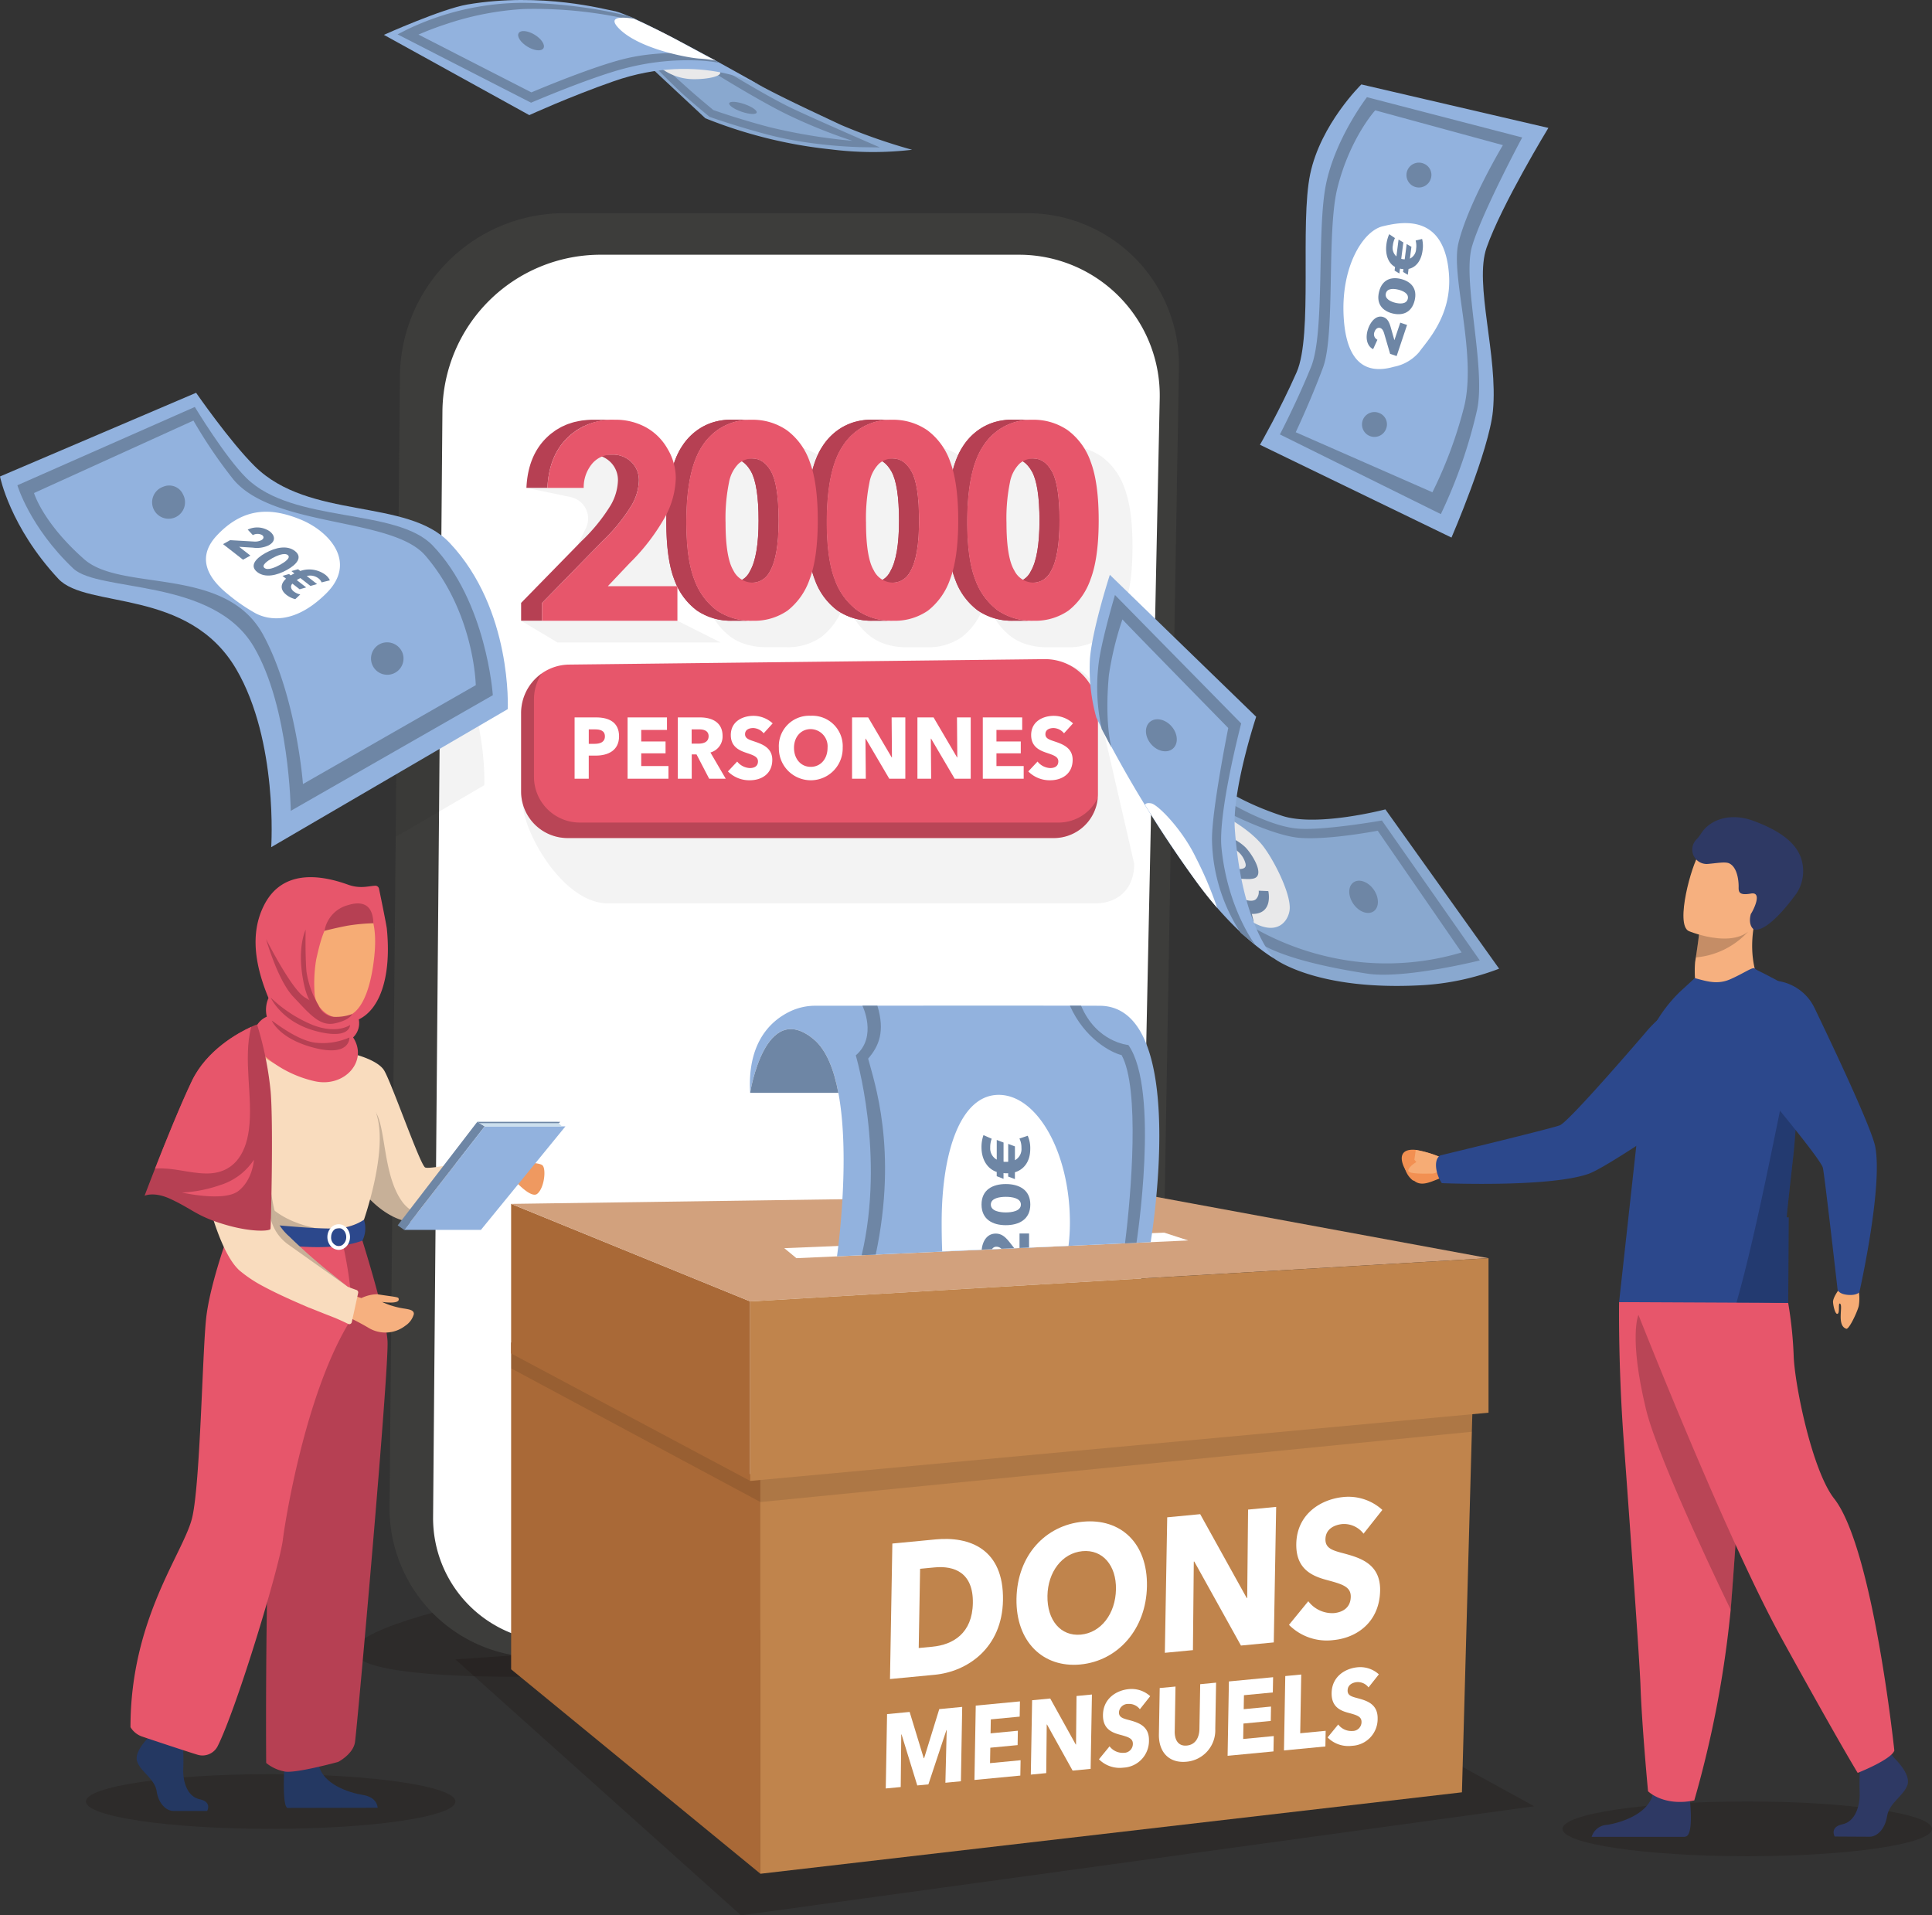 <svg xmlns="http://www.w3.org/2000/svg" xmlns:xlink="http://www.w3.org/1999/xlink" width="390.123" height="386.753" viewBox="0 0 390.123 386.753"><rect x="0" y="0" width="390.123" height="386.753" fill="#333333" stroke="none"/><defs><clipPath id="clip-path"><path id="Trac&#xE9;_2856" data-name="Trac&#xE9; 2856" d="M1484.823,395.7h-4.031a3.979,3.979,0,0,0,3.566-2.332h4.031A3.985,3.985,0,0,1,1484.823,395.7Z" fill="none"></path></clipPath><clipPath id="clip-path-2"><path id="Trac&#xE9;_2857" data-name="Trac&#xE9; 2857" d="M1488.389,393.371h-4.031c1.15-1.99,1.732-5.415,1.732-10.18,0-4.831-.523-8.185-1.548-9.974-.988-1.724-2.215-2.561-3.75-2.561h4.031c1.535,0,2.762.836,3.75,2.561,1.025,1.789,1.548,5.143,1.548,9.974C1490.121,387.955,1489.539,391.381,1488.389,393.371Z" fill="none"></path></clipPath><clipPath id="clip-path-3"><path id="Trac&#xE9;_2858" data-name="Trac&#xE9; 2858" d="M1484.859,403.394h-4.031a12.183,12.183,0,0,1-7.179-2.06,13.37,13.37,0,0,1-4.563-6.22c-1.073-2.728-1.62-6.644-1.62-11.637,0-6.989,1.069-12.148,3.182-15.324a11.426,11.426,0,0,1,9.982-5.345h4.03a11.426,11.426,0,0,0-9.982,5.345c-2.113,3.181-3.182,8.335-3.182,15.324,0,4.993.546,8.909,1.62,11.637a13.357,13.357,0,0,0,4.563,6.22A12.186,12.186,0,0,0,1484.859,403.394Z" fill="none"></path></clipPath><clipPath id="clip-path-4"><path id="Trac&#xE9;_2859" data-name="Trac&#xE9; 2859" d="M1456.46,395.7h-4.031a3.979,3.979,0,0,0,3.566-2.332h4.031A3.985,3.985,0,0,1,1456.46,395.7Z" fill="none"></path></clipPath><clipPath id="clip-path-5"><path id="Trac&#xE9;_2860" data-name="Trac&#xE9; 2860" d="M1460.026,393.371h-4.031c1.15-1.99,1.732-5.415,1.732-10.18,0-4.831-.523-8.185-1.548-9.974-.988-1.724-2.215-2.561-3.75-2.561h4.031c1.535,0,2.762.836,3.75,2.561,1.025,1.789,1.548,5.143,1.548,9.974C1461.758,387.955,1461.176,391.381,1460.026,393.371Z" fill="none"></path></clipPath><clipPath id="clip-path-6"><path id="Trac&#xE9;_2861" data-name="Trac&#xE9; 2861" d="M1456.5,403.394h-4.031a12.183,12.183,0,0,1-7.179-2.06,13.328,13.328,0,0,1-4.563-6.22c-1.073-2.728-1.62-6.644-1.62-11.637,0-6.989,1.069-12.148,3.182-15.324a11.426,11.426,0,0,1,9.982-5.345h4.03a11.426,11.426,0,0,0-9.982,5.345c-2.113,3.181-3.182,8.335-3.182,15.324,0,4.993.547,8.909,1.62,11.637a13.327,13.327,0,0,0,4.563,6.22A12.186,12.186,0,0,0,1456.5,403.394Z" fill="none"></path></clipPath><clipPath id="clip-path-7"><path id="Trac&#xE9;_2862" data-name="Trac&#xE9; 2862" d="M1428.1,395.7h-4.031a3.979,3.979,0,0,0,3.566-2.332h4.031A3.985,3.985,0,0,1,1428.1,395.7Z" fill="none"></path></clipPath><clipPath id="clip-path-8"><path id="Trac&#xE9;_2863" data-name="Trac&#xE9; 2863" d="M1431.664,393.371h-4.028c1.15-1.99,1.732-5.415,1.732-10.18,0-4.831-.524-8.185-1.548-9.974-.988-1.724-2.215-2.561-3.75-2.561h4.031c1.535,0,2.762.836,3.75,2.561,1.024,1.789,1.548,5.143,1.548,9.974C1433.4,387.955,1432.814,391.381,1431.664,393.371Z" fill="none"></path></clipPath><clipPath id="clip-path-9"><path id="Trac&#xE9;_2864" data-name="Trac&#xE9; 2864" d="M1428.134,403.394H1424.1a12.183,12.183,0,0,1-7.179-2.06,13.352,13.352,0,0,1-4.563-6.22c-1.073-2.728-1.62-6.644-1.62-11.637,0-6.989,1.069-12.148,3.182-15.324a11.426,11.426,0,0,1,9.982-5.345h4.031a11.426,11.426,0,0,0-9.982,5.345c-2.113,3.181-3.182,8.335-3.182,15.324,0,4.993.546,8.909,1.62,11.637a13.351,13.351,0,0,0,4.563,6.22A12.183,12.183,0,0,0,1428.134,403.394Z" fill="none"></path></clipPath></defs><g id="Illustration-dons" transform="translate(-1276.19 -278.053)"><path id="Trac&#xE9;_2053" data-name="Trac&#xE9; 2053" d="M1368.153,613.127l145.56-10.021,72.273,39.683-160.173,22.017Z" fill="#150c08" opacity="0.2" style="isolation: isolate"></path><ellipse id="Ellipse_88" data-name="Ellipse 88" cx="84.905" cy="10.591" rx="84.905" ry="10.591" transform="translate(1346.674 601.064) rotate(-5.739)" fill="#150c08" opacity="0.2" style="isolation: isolate"></ellipse><path id="Trac&#xE9;_2054" data-name="Trac&#xE9; 2054" d="M1514.247,352.257l-3.923,229.03a28.575,28.575,0,0,1-27.585,28.067l-96.728,3.343a30.12,30.12,0,0,1-31.144-29.058q-.022-.66-.017-1.322l1.243-135.27.438-47.814.414-45.208A33.227,33.227,0,0,1,1390.17,321.1h93.449a30.633,30.633,0,0,1,30.633,30.633C1514.252,351.91,1514.25,352.083,1514.247,352.257Z" fill="#3d3d3b"></path><path id="Trac&#xE9;_2055" data-name="Trac&#xE9; 2055" d="M1365.527,361.158,1363.643,584.4a24.957,24.957,0,0,0,24.746,25.166q.843.008,1.684-.042l94.06-5.563a22.94,22.94,0,0,0,21.579-22.42l4.658-223.035a28.423,28.423,0,0,0-27.823-29.011c-.2,0-.392-.006-.589-.006h-84.49A31.939,31.939,0,0,0,1365.527,361.158Z" fill="#fff"></path><path id="Trac&#xE9;_2056" data-name="Trac&#xE9; 2056" d="M1429.738,576.876v79.539L1379.4,615.13V549.117Z" fill="#a96937"></path><path id="Trac&#xE9;_2057" data-name="Trac&#xE9; 2057" d="M1573.743,554.6l-.083,3.043-.217,7.85-2.049,74.476-141.656,16.447V567.8l131.769-12.082Z" fill="#c0844c"></path><path id="Trac&#xE9;_2058" data-name="Trac&#xE9; 2058" d="M1573.66,557.642l-.217,9.515-143.7,14.2-50.336-26.993v-5.246l50.336,27.759V567.8l131.769-12.082Z" fill="#010101" opacity="0.1" style="isolation: isolate"></path><path id="Trac&#xE9;_2059" data-name="Trac&#xE9; 2059" d="M1427.667,540.84v36.25L1379.4,551.357V521.149Z" fill="#a96937"></path><path id="Trac&#xE9;_2060" data-name="Trac&#xE9; 2060" d="M1379.4,521.149l128.139-1.807,69.221,12.772-149.1,8.727Z" fill="#d2a17d"></path><path id="Trac&#xE9;_2061" data-name="Trac&#xE9; 2061" d="M1576.763,563.315v-31.2l-149.1,8.727v36.25Z" fill="#c0844c"></path><path id="Trac&#xE9;_2062" data-name="Trac&#xE9; 2062" d="M1382.8,440.494l-1,.026c0,5.19,7.875,19.959,17.242,19.959h98.178c4.912,0,8-3.087,8-8l-7.759-33.657c0-5.941-7.277-7.739-13.218-7.671L1392.484,430.7A9.8,9.8,0,0,0,1382.8,440.494Z" fill="#010101" opacity="0.05" style="isolation: isolate"></path><path id="Trac&#xE9;_2063" data-name="Trac&#xE9; 2063" d="M1437.011,532.113l79.114-3.58-4.87-1.581-76.7,3.138Z" fill="#fff"></path><g id="Groupe_988" data-name="Groupe 988"><ellipse id="Ellipse_89" data-name="Ellipse 89" cx="37.304" cy="5.525" rx="37.304" ry="5.525" transform="translate(1293.546 636.298)" fill="#150c08" opacity="0.2" style="isolation: isolate"></ellipse><g id="Groupe_987" data-name="Groupe 987"><g id="Groupe_984" data-name="Groupe 984"><g id="Groupe_983" data-name="Groupe 983"><path id="Trac&#xE9;_2064" data-name="Trac&#xE9; 2064" d="M1346.164,513.79a28.364,28.364,0,0,0,2.884,4.361c2.24,2.806,5.7,6.048,10.033,6.688a10.773,10.773,0,0,0,5.96-.967h.007c5.268-2.339,9.229-7.716,9.229-7.716a4.329,4.329,0,0,0-.591-4.25s-10.637,2.393-11.65,1.886-6.923-17.531-8.329-19.67-6.2-3.25-6.2-3.25Z" fill="#f9dcbe"></path><path id="Trac&#xE9;_2065" data-name="Trac&#xE9; 2065" d="M1349.047,518.152c2.24,2.806,5.7,6.048,10.033,6.688a10.774,10.774,0,0,0,5.96-.967c-.206.027-4.99.367-7.564-3.075-4.6-6.159-3.027-18.364-6.714-19.156C1349.172,501.3,1348.536,515.965,1349.047,518.152Z" fill="#010101" opacity="0.2" style="isolation: isolate"></path><path id="Trac&#xE9;_2066" data-name="Trac&#xE9; 2066" d="M1306.478,628.613s-3.246,2.962-2.612,5.067,3.563,3.508,3.958,6.08,1.979,3.975,3.4,3.975h6.794s1.049-1.81-1.484-2.356-3.488-3.568-3.33-6.375a49.361,49.361,0,0,0-.238-6.548l-5.383-1.247Z" fill="#243862"></path><path id="Trac&#xE9;_2067" data-name="Trac&#xE9; 2067" d="M1333.95,629.871s-1.168,12.549.257,13.25l18.237-.037s0-2.1-2.929-2.572-8.075-2.182-8.945-6S1333.95,629.871,1333.95,629.871Z" fill="#243862"></path><path id="Trac&#xE9;_2068" data-name="Trac&#xE9; 2068" d="M1320.951,539.845c3.753-8.416,6.049-10.832,5.611-13.444-.326-1.944.993-36.249.993-36.249.445-.138,1.338-.262,1.826-.37a4.579,4.579,0,0,0,3.344-2.908,23.337,23.337,0,0,0,1.135-7.74l.481.094,8.083,1.6s-.184,2.544-.189,4.94v.06a4.65,4.65,0,0,0,3.355,4.5c1.021.295,1.909.547,1.909.547a74.108,74.108,0,0,1,3.535,17.179c.567,8.7-5.4,12.487.045,29.883C1356.637,555.7,1318.881,544.495,1320.951,539.845Z" fill="#f6b07f"></path><path id="Trac&#xE9;_2069" data-name="Trac&#xE9; 2069" d="M1342.427,480.829s-.184,2.544-.189,4.94c-4.523-.127-6.914-4.254-7.894-6.54Z" fill="#e7935b"></path><path id="Trac&#xE9;_2070" data-name="Trac&#xE9; 2070" d="M1319.922,505.327a72.723,72.723,0,0,0,0,8.429c.181,3.048,3.264,7.13,3.7,8.14,1.1,2.533,2.335,2.944,2.335,2.944l9.575,2.347,3.366.824,10.617-3.171s4.836-13.5,2.894-21.1a58.337,58.337,0,0,0-4.908-12.874s-8.664,8.483-19.944-.719Z" fill="#f9dcbe"></path><path id="Trac&#xE9;_2071" data-name="Trac&#xE9; 2071" d="M1322.724,515c.18,3.048.461,5.886.9,6.9,1.1,2.533,2.335,2.944,2.335,2.944l9.575,2.347,4.159-1.223s-13.883-2.1-12.344-14.048Z" fill="#010101" opacity="0.2" style="isolation: isolate"></path><path id="Trac&#xE9;_2072" data-name="Trac&#xE9; 2072" d="M1348.841,526.889s5.258,16.365,5.6,21.937-6.156,78.477-6.574,81.045c-.394,2.42-3.4,3.963-3.4,3.963s-8.955,2.464-10.928,1.907a8.307,8.307,0,0,1-3.6-1.7s-.414-53.451,2.119-72.2a296.862,296.862,0,0,0,2.563-34.957Z" fill="#b64053"></path><path id="Trac&#xE9;_2073" data-name="Trac&#xE9; 2073" d="M1322.724,526.068s-4.179,11.094-4.927,18.368-1.173,32.826-2.766,39.917-12.492,20.341-12.492,42.46a4.414,4.414,0,0,0,2.487,1.943c.6.216,10.506,3.51,11.287,3.689a3.438,3.438,0,0,0,3.845-1.825c3.957-7.967,12.506-36.348,13.152-41.681.457-3.774,4.437-28.755,13.117-43.414,2.084-3.519-1.279-17.514-1.279-17.514Z" fill="#e7566b"></path><path id="Trac&#xE9;_2074" data-name="Trac&#xE9; 2074" d="M1349.681,524.362a11.02,11.02,0,0,1-6.3,1.754c-5.008.1-17.419-1.277-17.419-1.277a10.281,10.281,0,0,0-.529,3.168s15.158,3.823,23.94.558A5.551,5.551,0,0,0,1349.681,524.362Z" fill="#2c488c"></path><g id="Groupe_982" data-name="Groupe 982"><path id="Trac&#xE9;_2075" data-name="Trac&#xE9; 2075" d="M1342.3,527.846a2.739,2.739,0,0,0,.782,1.947,2.14,2.14,0,0,0,1.5.64,2.046,2.046,0,0,0,1.043-.287,2.394,2.394,0,0,0,.8-.776h0a2.8,2.8,0,0,0,.44-1.523,2.834,2.834,0,0,0-.162-.957,2.618,2.618,0,0,0-.646-1.014.592.592,0,0,0-.044-.042,2.115,2.115,0,0,0-1.433-.574,2.173,2.173,0,0,0-1.7.863,2.707,2.707,0,0,0-.421.767c-.009.022-.015.044-.024.066h0a2.866,2.866,0,0,0-.136.806C1342.3,527.791,1342.3,527.817,1342.3,527.846Zm.756-.017a2.078,2.078,0,0,1,.228-.94,1.628,1.628,0,0,1,.138-.226h0a1.506,1.506,0,0,1,.76-.578h0a1.262,1.262,0,0,1,.4-.064,1.433,1.433,0,0,1,.173.011h0a1.294,1.294,0,0,1,.385.118,1.639,1.639,0,0,1,.736.743,2.068,2.068,0,0,1,.228.957,1.944,1.944,0,0,1-.655,1.5,1.41,1.41,0,0,1-.431.254,1.319,1.319,0,0,1-.44.077c-.042,0-.083,0-.125-.007h0a1.732,1.732,0,0,1-1.4-1.823Z" fill="#fff"></path></g></g></g><path id="Trac&#xE9;_2076" data-name="Trac&#xE9; 2076" d="M1384.707,519.088c-1.29,1.141-4.714-2.779-5.185-3.3a.268.268,0,0,0-.049-.075l1.042-2.9s4.49-.173,5.234.571S1386.122,517.876,1384.707,519.088Z" fill="#ef9960"></path><g id="Groupe_985" data-name="Groupe 985"><path id="Trac&#xE9;_2077" data-name="Trac&#xE9; 2077" d="M1372.56,504.585l-16.066,20.9,1.306.914,16.263-20.9Z" fill="#6e86a5"></path><path id="Trac&#xE9;_2078" data-name="Trac&#xE9; 2078" d="M1374.064,505.5h16.3L1373.3,526.4h-15.5Z" fill="#92b2de"></path><path id="Trac&#xE9;_2079" data-name="Trac&#xE9; 2079" d="M1372.561,504.585h16.2l.914.914h-15.611Z" fill="#cbdfed"></path><path id="Trac&#xE9;_2080" data-name="Trac&#xE9; 2080" d="M1372.992,504.847h16.059l.261-.262h-16.751Z" fill="#6e86a5"></path></g><path id="Trac&#xE9;_2081" data-name="Trac&#xE9; 2081" d="M1359.752,543.42c.094-.828-.994-.972-1.815-1.114a16.059,16.059,0,0,1-4.606-1.362s3.936.605,3.31-.776c-.114-.251-2.095-.409-4.274-.776a7.693,7.693,0,0,0-3.2.778c-1.544-.474-2.927-1.022-3.375-1.2h0c-.978-.768-2.155-1.7-3.393-2.71a111.444,111.444,0,0,1-8.675-7.649,12.036,12.036,0,0,1-2.552-3.222,34.2,34.2,0,0,1-1.252-5.116c-.21-1.142-.428-2.386-.634-3.7-.388-2.179-.747-4.528-1.13-6.882-.686-4.292-1.466-8.625-2.329-12.015a22.477,22.477,0,0,0-1.839-5.064c-.525-.918-1.091-1.441-1.719-1.447-.1.008-.18.02-.257.032,0,0-3.688.385-4.931,7.472a10.964,10.964,0,0,0-.186,1.252,26.764,26.764,0,0,0-.085,4.539,67.984,67.984,0,0,0,1.223,9.766c.194.938.384,1.9.6,2.868,1.538,7,3.909,13.69,6.421,16.251a3.143,3.143,0,0,0,.3.3,26.16,26.16,0,0,0,4.616,3.066c2.722,1.465,6,2.922,8.933,4.171h.024c1.72.692,3.3,1.335,4.622,1.835,0,0,.215.094.6.241l.176.066a55.338,55.338,0,0,1,6.149,3.073,6.577,6.577,0,0,0,7.554-.338A4.118,4.118,0,0,0,1359.752,543.42Z" fill="#f6b07f"></path><path id="Trac&#xE9;_2082" data-name="Trac&#xE9; 2082" d="M1348.513,539.137l-1.286,5.889a.517.517,0,0,1-.615.4.532.532,0,0,1-.116-.04l-.3-.145c-.736-.354-1.516-.706-2.333-1.06l-.151-.057c-.332-.125-.549-.216-.626-.25-1.1-.416-2.384-.933-3.741-1.479l-.757-.3-.037-.006-.135-.057c-2.451-1.044-6.055-2.616-9.036-4.221a27.035,27.035,0,0,1-4.845-3.227,4.06,4.06,0,0,1-.389-.388c-2.451-2.519-4.964-8.806-6.726-16.832-.157-.7-.3-1.411-.442-2.1q-.078-.4-.161-.789v-.016a69.24,69.24,0,0,1-1.245-9.951,27.656,27.656,0,0,1,.093-4.737v-.026a12.059,12.059,0,0,1,.2-1.324c1.323-7.476,5.376-8.362,5.956-8.451.086-.014.2-.032.356-.044h.1a2.259,2.259,0,0,1,.377.034,3.6,3.6,0,0,1,2.411,2.038,22.98,22.98,0,0,1,1.96,5.358c.751,2.956,1.521,6.921,2.354,12.142q.172,1.05.339,2.1l.414,2.564q.185,1.119.373,2.192v.026c.178,1.132.383,2.332.629,3.671a32.481,32.481,0,0,0,1.192,4.9,10.325,10.325,0,0,0,2.273,2.787,113,113,0,0,0,8.572,7.555c1.162.952,2.274,1.83,3.238,2.588.6.236,1.188.456,1.763.655h0A.518.518,0,0,1,1348.513,539.137Z" fill="#f9dcbe"></path><path id="Trac&#xE9;_2083" data-name="Trac&#xE9; 2083" d="M1346.412,537.884l-12.011-8.527a9.09,9.09,0,0,1-3.815-6.913l-.456-8.285c.123.746.245,1.476.373,2.192v.026c.178,1.132.383,2.332.629,3.672a32.481,32.481,0,0,0,1.192,4.9,10.324,10.324,0,0,0,2.273,2.787,113,113,0,0,0,8.572,7.555C1344.337,536.246,1345.452,537.124,1346.412,537.884Z" fill="#010101" opacity="0.2" style="isolation: isolate"></path><g id="Groupe_986" data-name="Groupe 986"><path id="Trac&#xE9;_2084" data-name="Trac&#xE9; 2084" d="M1351.282,476.986c-1.216,4.115-4.64,9.272-10.186,6.717-6.743-3.108-12.618-14.874-7.858-21.741,3.612-5.21,14.212-6.931,17.934-.235C1352.784,464.626,1352.7,472.19,1351.282,476.986Z" fill="#f6ac75"></path><path id="Trac&#xE9;_2085" data-name="Trac&#xE9; 2085" d="M1328.35,490.1a23.285,23.285,0,0,0,11.382,6.279c6.042,1.356,10.87-4.107,7.761-8.848a3.954,3.954,0,0,0,1.145-3.632c4.445-2.146,6.6-8.991,5.663-18.337-.07-.7-1.171-6.121-1.583-8.066a.748.748,0,0,0-.783-.589c-1.383.075-3.061.652-5.466-.215-6.1-2.2-13.325-2.844-16.891,4.016-3.106,5.975-1.71,12.72.828,18.869a5.911,5.911,0,0,0-.338,3.776,4.212,4.212,0,0,0-2.528,3.2C1326.722,487.514,1327.335,488.982,1328.35,490.1Zm11.351-11.682a29.127,29.127,0,0,1,.343-6.647c.89-3.863,1.742-7.954,5.173-9.9,1.466-.831,4.656-1.953,5.6.22,1.354,3.106,1.274,6.594.851,9.988-.361,2.887-1.3,8.1-3.823,10.31C1344.4,485.422,1339.74,482.2,1339.7,478.422Z" fill="#e7566b"></path><path id="Trac&#xE9;_2086" data-name="Trac&#xE9; 2086" d="M1351.578,464.484a37.746,37.746,0,0,0-5.23.494c-2.492.471-4.631,1.035-4.631,1.035a6.472,6.472,0,0,1,4.7-5.18C1350.746,459.477,1351.537,462.3,1351.578,464.484Z" fill="#b64053"></path><path id="Trac&#xE9;_2087" data-name="Trac&#xE9; 2087" d="M1337.905,465.8s-.107,5.2.168,8.437a19.1,19.1,0,0,0,2.427,6.818s-1.983,1.217-3.143-5.333S1337.905,465.8,1337.905,465.8Z" fill="#b64053"></path><path id="Trac&#xE9;_2088" data-name="Trac&#xE9; 2088" d="M1329.925,467.7s5.143,10.2,7.859,11.779l2.716,1.582a3.723,3.723,0,0,0,2.935,2.312,9.568,9.568,0,0,0,3.874-.561s-.445,1.238-3.527,1.89-5.165-2.015-8.348-5.354S1329.925,467.7,1329.925,467.7Z" fill="#b64053"></path><path id="Trac&#xE9;_2089" data-name="Trac&#xE9; 2089" d="M1330.848,479.488a27.194,27.194,0,0,0,8.49,5.536c4.926,1.916,7.547,0,7.547,0s.037,3.077-6.923,1.227S1330.848,479.488,1330.848,479.488Z" fill="#b64053"></path><path id="Trac&#xE9;_2090" data-name="Trac&#xE9; 2090" d="M1331.073,484.152c.288.073,4.971,3.954,8.762,4.442a13.357,13.357,0,0,0,6.914-1.051s.249,3.939-6.973,2.128S1331.073,484.152,1331.073,484.152Z" fill="#b64053"></path><path id="Trac&#xE9;_2091" data-name="Trac&#xE9; 2091" d="M1328.094,484.908a67.926,67.926,0,0,1,2.744,13.529c.58,6.66.057,27.329-.028,27.769s-3.8.759-9.406-.938-6.273-3.021-10.84-5.134c-3.3-1.527-5.179-.625-5.179-.625s5.664-15.026,9.52-23.115S1328.094,484.908,1328.094,484.908Z" fill="#b64053"></path><path id="Trac&#xE9;_2092" data-name="Trac&#xE9; 2092" d="M1326.436,506.277c-.685,5.01-3.214,8.842-8.733,8.733-3.41-.068-6.622-1.232-10.068-1.006-.045,0-.089.013-.134.016,2-5.113,5.041-12.67,7.4-17.626,3.024-6.342,9.4-9.79,12.015-10.988C1325.209,492.005,1327.344,499.637,1326.436,506.277Z" fill="#e7566b"></path><path id="Trac&#xE9;_2093" data-name="Trac&#xE9; 2093" d="M1327.462,512.238a12.613,12.613,0,0,1-6.9,5.141,27.066,27.066,0,0,1-7.625,1.479s8.48,1.945,11.39-.313S1327.462,512.238,1327.462,512.238Z" fill="#e7566b"></path></g></g></g><g id="Groupe_989" data-name="Groupe 989"><ellipse id="Ellipse_90" data-name="Ellipse 90" cx="37.304" cy="5.525" rx="37.304" ry="5.525" transform="translate(1591.705 641.822)" fill="#150c08" opacity="0.2" style="isolation: isolate"></ellipse><path id="Trac&#xE9;_2094" data-name="Trac&#xE9; 2094" d="M1561.757,516.495c1.686,1.346,3.692-.036,6.272-.9s-.63-3.764-.63-3.764a.745.745,0,0,1-.245-.069,22.693,22.693,0,0,0-5.088-1.514,4.7,4.7,0,0,0-1.355.026C1557.637,510.868,1560.071,515.153,1561.757,516.495Z" fill="#f29052"></path><path id="Trac&#xE9;_2095" data-name="Trac&#xE9; 2095" d="M1561.757,512.481l.968,1.114,3.6.232s.495-1.192.83-2.06a22.7,22.7,0,0,0-5.089-1.514Z" fill="#f6ac75"></path><path id="Trac&#xE9;_2096" data-name="Trac&#xE9; 2096" d="M1560.57,511.21s2.025,1.385,2.079,2.53-.376,2.99-1.165,2.667a4.46,4.46,0,0,1-1.72-3.548A3.468,3.468,0,0,1,1560.57,511.21Z" fill="#f29052"></path><path id="Trac&#xE9;_2097" data-name="Trac&#xE9; 2097" d="M1630.216,473.57s8.934,4.232,10.51,6.321-5.958,3.916-5.958,3.916l-6.057-4.767Z" fill="#2c488c"></path><path id="Trac&#xE9;_2098" data-name="Trac&#xE9; 2098" d="M1567.479,513.841a2.973,2.973,0,0,1-1.989,1.183c-1.111,0-4.624.152-4.91-.493s1.935-2.329,2.9-2.294S1566.689,512.407,1567.479,513.841Z" fill="#f6ac75"></path><path id="Trac&#xE9;_2099" data-name="Trac&#xE9; 2099" d="M1566.2,513.992c-.281-2.2.843-2.636.843-2.636s22.242-5.364,24.118-6.075,17.239-18.645,17.239-18.645,5.857-7.422,11.074-6.157c4.534,1.1,6.475,4.475,7.258,7.752a9.769,9.769,0,0,1-3.954,10.272c-7.4,5.145-22.223,15.3-25.779,16.564-7.914,2.822-29.664,1.894-29.664,1.894A7.009,7.009,0,0,1,1566.2,513.992Z" fill="#2c488c"></path><path id="Trac&#xE9;_2100" data-name="Trac&#xE9; 2100" d="M1597.587,648.963h18.737a1.676,1.676,0,0,0,.4-.113c1.249-.617.885-5.388.743-6.862-.027-.273-.047-.433-.047-.433s-6.531-5.282-7.456-1.27c-.029.125-.063.248-.1.369h0c-1.159,3.753-6.26,5.432-9.2,5.892A3.4,3.4,0,0,0,1597.587,648.963Z" fill="#2e3964"></path><path id="Trac&#xE9;_2101" data-name="Trac&#xE9; 2101" d="M1631.828,477.124s-6.473,5.494-12.894,1.66a21.116,21.116,0,0,1-.454-6.463c.052-.325.1-.64.146-.939.462-2.974.643-4.656.643-4.656h.007c.334-.078,11.23-2.548,11.163-2.2C1628.919,472.521,1631.828,477.124,1631.828,477.124Z" fill="#f6b07f"></path><path id="Trac&#xE9;_2102" data-name="Trac&#xE9; 2102" d="M1629.094,466.265a16.167,16.167,0,0,1-10.468,5.116c.462-2.974.643-4.656.643-4.656h.007C1619.571,466.7,1629.477,465.778,1629.094,466.265Z" fill="#010101" opacity="0.2" style="isolation: isolate"></path><path id="Trac&#xE9;_2103" data-name="Trac&#xE9; 2103" d="M1617.186,466.059s11.009,4.623,13.782-2.277,6.062-10.95-.85-14.193-9.344-1.163-10.829.915S1614.394,464.678,1617.186,466.059Z" fill="#f6b07f"></path><path id="Trac&#xE9;_2104" data-name="Trac&#xE9; 2104" d="M1630.247,465.667c.14.127,2.479,1.3,8.715-7.22a8.213,8.213,0,0,0,.77-7.492c-1.239-3.079-4.586-5.343-9.46-7.145s-8.9-.124-10.569,2.524a8.341,8.341,0,0,1-1.032,1.308,2.907,2.907,0,0,0,2.423,4.858c1.911-.169,3.536-.486,4.316-.089,1.716.875,1.876,3.838,1.857,4.776s.063,1.734,2.479,1.3.487,3.4-.008,4.114C1629.737,462.6,1629.081,464.61,1630.247,465.667Z" fill="#2e3964"></path><path id="Trac&#xE9;_2105" data-name="Trac&#xE9; 2105" d="M1646.659,648.9l7.038.039c1.475.008,3.123-1.46,3.548-4.163s3.466-4.163,4.135-6.373-2.677-5.345-2.677-5.345l-.558-.725-.581-.756-5.582,1.281s-.144,1.327-.24,3.017q-.118,1.932-.044,3.87c.148,2.953-.86,6.126-3.486,6.686S1646.659,648.9,1646.659,648.9Z" fill="#2e3964"></path><path id="Trac&#xE9;_2106" data-name="Trac&#xE9; 2106" d="M1603.127,540.981s-.186,12.525.9,27.473c1.481,20.3,3.258,45.246,3.422,49.97.282,8.2,1.524,21.329,1.524,21.329s3.1,3.134,9.338,1.854a214.579,214.579,0,0,0,7.352-38.5q.04-.488.079-.979c1.586-20.163,4.113-62.625,4.113-62.625Z" fill="#e7566b"></path><path id="Trac&#xE9;_2107" data-name="Trac&#xE9; 2107" d="M1607.03,543.553s-1.987,4.463,1.521,19.033c2.573,10.691,17.116,40.519,17.116,40.519q.04-.487.079-.979c1.586-20.163,4.113-62.625,4.113-62.625Z" fill="#010101" opacity="0.2" style="isolation: isolate"></path><path id="Trac&#xE9;_2108" data-name="Trac&#xE9; 2108" d="M1605.731,540.264s18.536,47.422,30.228,68.641,15.349,27.141,15.349,27.141,6.779-2.669,7.4-4.51c0,0-4.292-40.865-12.145-50.864-4.438-5.65-7.965-22.9-8.179-28.8a81.312,81.312,0,0,0-1.113-10.729Z" fill="#e7566b"></path><path id="Trac&#xE9;_2109" data-name="Trac&#xE9; 2109" d="M1638.8,505.582c-.122,1.9-.288,3.888-.493,5.873-.509,4.519-.983,8.7-1.35,12.413a117.073,117.073,0,0,0-.762,12.315c0,.592-3.678,1.149-8.462,1.634-.908.091-1.855.178-2.826.264-7.981.706-17.532,1.2-19.02,1.117-.221,0,2.388-40.512,2.984-49.716.075-1.18.118-1.847.118-1.847a28.912,28.912,0,0,1,6.41-9.3l3.016-2.771c2.36.62,4.507,1.366,7.112.249,2.854-1.243,4.551-2.566,5-2.194,3.351,2.814,6.742,8.687,7.776,16.127a9.09,9.09,0,0,1,.245,1.531A89.547,89.547,0,0,1,1638.8,505.582Z" fill="#2c488c"></path><path id="Trac&#xE9;_2110" data-name="Trac&#xE9; 2110" d="M1637.378,523.872l-.1,17.272-10.455-.051-23.694-.111,5.609-50.951a2.15,2.15,0,0,1,.13-.549,2.38,2.38,0,0,1,2.519-1.559l6.71.8a6.007,6.007,0,0,1,5.2,4.9l4.267,23.678a10.343,10.343,0,0,0,9.386,6.564C1637.093,523.876,1637.236,523.876,1637.378,523.872Z" fill="#2c488c"></path><path id="Trac&#xE9;_2111" data-name="Trac&#xE9; 2111" d="M1638.8,505.582c-.122,1.9-.288,3.888-.493,5.873-.509,4.519-.983,8.7-1.35,12.413a3.786,3.786,0,0,0,.426,0l-.1,17.272-10.455-.051c.3-1.05.6-2.143.908-3.276,1.267-4.768,2.53-10.187,3.738-15.677,2.858-13,5.38-26.385,6.836-32.4a9.1,9.1,0,0,1,.245,1.531A89.457,89.457,0,0,1,1638.8,505.582Z" fill="#010101" opacity="0.2" style="isolation: isolate"></path><path id="Trac&#xE9;_2112" data-name="Trac&#xE9; 2112" d="M1651.507,538.7a8.99,8.99,0,0,1,.008,3.1c-.323,1.255-1.97,4.756-2.517,4.568-2-.69-.578-4.645-1.246-5.065-.439-.277-.042,1.591-.425,1.98-.462.469-.923-1.3-.995-2.257s1.232-2.65,1.232-2.65Z" fill="#f6ac75"></path><path id="Trac&#xE9;_2113" data-name="Trac&#xE9; 2113" d="M1649.406,539.53c-1.909-.135-2.154-1.029-2.154-1.029s-2.564-22.648-2.969-24.613-15.679-19.973-15.679-19.973-6.4-6.958-4.325-11.909c1.8-4.3,5.445-5.684,8.8-5.939a9.769,9.769,0,0,1,9.516,5.531c3.908,8.121,11.583,24.366,12.272,28.077,1.533,8.261-3.214,29.3-3.214,29.3S1651.145,539.653,1649.406,539.53Z" fill="#2c488c"></path></g><g id="Groupe_991" data-name="Groupe 991"><path id="Trac&#xE9;_2114" data-name="Trac&#xE9; 2114" d="M1508.539,528.877l-2.862.13-13.727.62-24.444,1.109-17.319.781-4.985.225s2.814-19.553.276-33.02c-.888-4.721-2.435-8.7-4.989-10.815-9.844-8.182-12.824,10.815-12.824,10.815-.553-9.311,3.414-13.728,6.88-15.8a14.2,14.2,0,0,1,1.579-.817,11.867,11.867,0,0,1,4.744-.967c1.82,0,5.186,0,9.469-.008,12.074-.012,31.457-.024,44.143,0l3.742.012C1516.571,481.2,1508.539,528.877,1508.539,528.877Z" fill="#92b2de"></path><path id="Trac&#xE9;_2115" data-name="Trac&#xE9; 2115" d="M1445.479,498.723h-17.813s2.98-19,12.824-10.815C1443.043,490.027,1444.591,494,1445.479,498.723Z" fill="#6e86a5"></path><path id="Trac&#xE9;_2116" data-name="Trac&#xE9; 2116" d="M1451.493,491.819c1.176,4.539,6.043,18.278,1.531,39.568l-2.838.13c4.776-20.362-1.192-40.358-1.192-40.358,4.428-3.789,1.342-10.025,1.342-10.025h3.023C1454.923,486.321,1453.692,489.269,1451.493,491.819Z" fill="#6e86a5"></path><path id="Trac&#xE9;_2117" data-name="Trac&#xE9; 2117" d="M1505.677,529.008l-2.317.107c1.259-10.037,3.023-31.288-.691-38.009-2.037-.474-7.452-3.26-10.436-9.974h2.258c3.134,7.428,9.548,7.937,9.548,7.937C1510.45,498.174,1505.677,529.008,1505.677,529.008Z" fill="#6e86a5"></path><path id="Trac&#xE9;_2118" data-name="Trac&#xE9; 2118" d="M1492.234,524.938a38.477,38.477,0,0,1-.284,4.689l-7.965.347-1.926.083-1.066.047-2.6.11-1.9.083-2.072.091-7.973.347c-.079-1.863-.11-3.8-.11-5.8,0-14.252,3.8-25.8,11.521-25.8S1492.234,510.686,1492.234,524.938Z" fill="#fff"></path><g id="Groupe_990" data-name="Groupe 990"><path id="Trac&#xE9;_2119" data-name="Trac&#xE9; 2119" d="M1482.059,527.133v2.925l1.926-.083v-2.842Zm-4.8.016c-1.753,0-2.664,1.519-2.834,3.24l2.072-.091a1.036,1.036,0,0,1,.908-.5,1.481,1.481,0,0,1,.995.414l2.6-.111-.86-1.1c-.772-.968-1.55-1.852-2.884-1.852Z" fill="#6e86a5"></path><path id="Trac&#xE9;_2120" data-name="Trac&#xE9; 2120" d="M1479.288,517.143c-2.641,0-4.9,1.141-4.9,4.14,0,3.016,2.258,4.168,4.9,4.168s4.949-1.153,4.949-4.168C1484.238,518.284,1481.94,517.143,1479.288,517.143Zm0,5.731c-1.176,0-3.023-.257-3.023-1.591,0-1.318,1.847-1.559,3.023-1.559,1.2,0,3.047.241,3.047,1.559C1482.335,522.617,1480.488,522.874,1479.288,522.874Z" fill="#6e86a5"></path><path id="Trac&#xE9;_2121" data-name="Trac&#xE9; 2121" d="M1483.716,507.394l-1.674.557a4.168,4.168,0,0,1,.406,1.906,2.554,2.554,0,0,1-1.318,2.475v-2.791l-1.358-.509v3.612a4.5,4.5,0,0,1-.45.016,2.763,2.763,0,0,1-.489-.028v-3.87l-1.373-.525v3.974a2.58,2.58,0,0,1-1.318-2.427,4.8,4.8,0,0,1,.3-1.788l-1.662-.734a7.2,7.2,0,0,0-.4,2.447c0,2.443,1.149,4.35,3.075,4.993v.856l1.373.537v-1.168a2.436,2.436,0,0,0,.474.043c.146,0,.3,0,.466-.012v.675l1.358.509v-1.38c1.768-.525,3.1-2.1,3.1-4.725A6.151,6.151,0,0,0,1483.716,507.394Z" fill="#6e86a5"></path></g></g><path id="Trac&#xE9;_2122" data-name="Trac&#xE9; 2122" d="M1381.417,422.054V437.88a9.4,9.4,0,0,0,9.4,9.4h98.177a8.894,8.894,0,0,0,8.9-8.893h0V421.822a10.671,10.671,0,0,0-10.671-10.671h-.123l-96,1.1A9.8,9.8,0,0,0,1381.417,422.054Z" fill="#e7566b"></path><path id="Trac&#xE9;_2123" data-name="Trac&#xE9; 2123" d="M1497.846,439.188a8.889,8.889,0,0,1-8.857,8.087h-98.176a9.4,9.4,0,0,1-9.4-9.4V422.054a9.773,9.773,0,0,1,4.152-8,9.621,9.621,0,0,0-1.555,5.253v15.587a9.256,9.256,0,0,0,9.256,9.256h96.689A8.755,8.755,0,0,0,1497.846,439.188Z" fill="#010101" opacity="0.2" style="isolation: isolate"></path><g id="Groupe_1001" data-name="Groupe 1001"><g id="Groupe_992" data-name="Groupe 992"><path id="Trac&#xE9;_2124" data-name="Trac&#xE9; 2124" d="M1396.567,422.917c2.588,0,4.628.98,4.628,3.813,0,2.865-2.222,3.9-4.7,3.9h-1.419V435.3h-2.858v-12.38Zm-.285,5.334c1.068,0,2.056-.334,2.056-1.5,0-1.19-.987-1.417-2.005-1.417h-1.253v2.921h1.2" fill="#fff"></path></g><g id="Groupe_993" data-name="Groupe 993"><path id="Trac&#xE9;_2125" data-name="Trac&#xE9; 2125" d="M1410.871,422.917v2.534h-5.2v2.328h4.913v2.393h-4.913v2.57h5.5V435.3h-8.256v-12.38Z" fill="#fff"></path></g><g id="Groupe_994" data-name="Groupe 994"><path id="Trac&#xE9;_2126" data-name="Trac&#xE9; 2126" d="M1419.644,430l3.092,5.3h-3.343l-2.557-4.914h-.967V435.3h-2.808v-12.38h4.508c2.272,0,4.528.908,4.528,3.741A3.343,3.343,0,0,1,1419.644,430Zm-2.438-1.784c.918,0,2.071-.246,2.071-1.505,0-1.154-1.053-1.38-1.905-1.38h-1.52v2.885h1.353" fill="#fff"></path></g><g id="Groupe_995" data-name="Groupe 995"><path id="Trac&#xE9;_2127" data-name="Trac&#xE9; 2127" d="M1428.337,422.6a5.757,5.757,0,0,1,3.876,1.521l-1.821,2.01a2.82,2.82,0,0,0-2.1-1.066c-.737,0-1.655.262-1.655,1.243,0,.819.7,1.082,1.82,1.449,1.6.544,3.679,1.259,3.679,3.725,0,2.852-2.19,4.128-4.531,4.128a6.084,6.084,0,0,1-4.427-1.784l1.87-1.993a3.458,3.458,0,0,0,2.557,1.311c.871,0,1.639-.347,1.639-1.347,0-.944-.9-1.239-2.457-1.764-1.5-.508-3.027-1.312-3.027-3.551C1423.756,423.74,1426.131,422.6,1428.337,422.6Z" fill="#fff"></path></g><g id="Groupe_996" data-name="Groupe 996"><path id="Trac&#xE9;_2128" data-name="Trac&#xE9; 2128" d="M1439.9,422.586a6.141,6.141,0,0,1,6.453,5.812,6.018,6.018,0,0,1,0,.657,6.445,6.445,0,0,1-12.888.227c0-.076,0-.152,0-.227a6.131,6.131,0,0,1,6.436-6.469Zm0,10.315c1.99,0,3.394-1.606,3.394-3.846a3.47,3.47,0,0,0-3.151-3.764c-.08-.007-.162-.012-.243-.013-2.005,0-3.378,1.61-3.378,3.777,0,2.239,1.388,3.846,3.378,3.846" fill="#fff"></path></g><g id="Groupe_997" data-name="Groupe 997"><path id="Trac&#xE9;_2129" data-name="Trac&#xE9; 2129" d="M1459,422.917V435.3h-3.24L1451,427.2h-.05l.069,8.1h-2.776v-12.38h3.259l4.747,8.079h.05l-.066-8.079Z" fill="#fff"></path></g><g id="Groupe_998" data-name="Groupe 998"><path id="Trac&#xE9;_2130" data-name="Trac&#xE9; 2130" d="M1472.206,422.917V435.3h-3.243l-4.763-8.1h-.05l.066,8.1h-2.773v-12.38h3.259l4.747,8.079h.05l-.069-8.079Z" fill="#fff"></path></g><g id="Groupe_999" data-name="Groupe 999"><path id="Trac&#xE9;_2131" data-name="Trac&#xE9; 2131" d="M1482.6,422.917v2.534h-5.2v2.328h4.913v2.393H1477.4v2.57h5.5V435.3h-8.256v-12.38Z" fill="#fff"></path></g><g id="Groupe_1000" data-name="Groupe 1000"><path id="Trac&#xE9;_2132" data-name="Trac&#xE9; 2132" d="M1488.986,422.6a5.752,5.752,0,0,1,3.876,1.521l-1.821,2.01a2.82,2.82,0,0,0-2.1-1.066c-.736,0-1.655.262-1.655,1.243,0,.819.7,1.082,1.82,1.449,1.6.544,3.679,1.259,3.679,3.725,0,2.852-2.19,4.128-4.531,4.128a6.084,6.084,0,0,1-4.427-1.784l1.87-1.993a3.449,3.449,0,0,0,2.557,1.311c.871,0,1.639-.347,1.639-1.347,0-.944-.9-1.239-2.457-1.764-1.5-.508-3.027-1.312-3.027-3.551C1484.405,423.74,1486.78,422.6,1488.986,422.6Z" fill="#fff"></path></g></g><g id="Groupe_1002" data-name="Groupe 1002" opacity="0.05"><path id="Trac&#xE9;_2133" data-name="Trac&#xE9; 2133" d="M1407,369.083h-10.641l-.148.248-11.878,3.66-1.84,3.573,8.928,1.864a4.431,4.431,0,0,1,3.07,6.293l-3.107,6.313-9.963,12.363,7.319,4.381h32.958l-8.719-4.381V387.04Z" fill="#010101"></path><path id="Trac&#xE9;_2134" data-name="Trac&#xE9; 2134" d="M1503.28,376.672a13.363,13.363,0,0,0-4.639-6.424,12.166,12.166,0,0,0-7.144-2.112h-4.03c-.28,0-.557.009-.831.025-.09,0-.177.015-.267.022-.181.015-.362.029-.54.049-.1.013-.206.03-.309.044-.16.024-.32.047-.477.076-.107.019-.212.043-.318.065-.15.031-.3.065-.445.1-.048.013-.1.021-.146.033s-.1.033-.157.049q-.245.069-.486.148c-.1.032-.188.063-.281.1-.168.06-.333.127-.5.194-.078.032-.157.062-.234.1-.234.1-.464.215-.69.335l-.012.006c-.23.123-.453.256-.674.4l-.049.029c-.139.089-.276.184-.412.28-.027.019-.055.036-.081.055-.181.13-.358.267-.533.409-.051.042-.1.088-.152.131-.123.1-.243.208-.362.316l-.185.176c-.1.1-.21.2-.312.309l-.188.2c-.1.107-.194.218-.3.331-.058.068-.118.135-.175.2-.1.124-.2.253-.3.383-.049.062-.1.122-.145.186-.146.194-.291.394-.428.6a16.282,16.282,0,0,0-2.045,4.825q-.237-.874-.521-1.634a13.363,13.363,0,0,0-4.639-6.424,12.166,12.166,0,0,0-7.144-2.112H1459.1c-.28,0-.557.009-.83.025-.09.006-.178.015-.267.022-.181.015-.363.029-.541.05-.1.012-.206.029-.309.043-.16.024-.32.047-.477.076-.107.02-.212.043-.318.065-.15.031-.3.065-.445.1-.049.013-.1.021-.146.033s-.1.033-.157.049c-.163.046-.325.1-.486.149-.1.031-.188.062-.281.1-.168.06-.333.127-.5.194-.078.033-.157.062-.235.1-.235.105-.467.217-.693.338h-.008c-.23.122-.453.255-.674.395l-.049.029c-.139.09-.275.184-.41.279l-.082.056c-.181.13-.358.266-.532.41-.052.041-.1.087-.153.13-.121.1-.243.208-.362.317-.062.057-.123.116-.185.175q-.157.153-.312.309c-.065.065-.127.13-.187.2-.1.108-.2.219-.3.332-.058.067-.117.134-.174.2-.1.125-.206.254-.306.389-.048.061-.1.121-.142.184-.146.194-.291.394-.428.6a16.309,16.309,0,0,0-2.047,4.829q-.236-.875-.524-1.638a13.334,13.334,0,0,0-4.634-6.424,12.165,12.165,0,0,0-7.144-2.112h-4.03c-.28,0-.557.009-.83.025-.091.006-.178.015-.268.022-.181.015-.362.029-.541.05-.1.012-.206.029-.309.043-.16.024-.32.047-.477.076-.107.02-.212.043-.318.065-.15.031-.3.065-.445.1-.049.013-.1.021-.146.033s-.1.033-.157.049q-.245.069-.486.149c-.1.031-.188.062-.281.1-.168.06-.333.127-.5.194-.078.032-.157.062-.234.1-.235.1-.466.216-.693.338h-.009c-.23.122-.454.255-.675.4-.016.011-.033.019-.049.029-.139.09-.275.184-.41.279l-.083.057q-.272.193-.531.409c-.052.041-.1.087-.153.13-.121.1-.243.208-.362.317-.062.057-.123.116-.184.176-.106.1-.21.2-.313.309-.065.064-.127.129-.187.194-.1.108-.2.219-.3.331-.058.068-.117.134-.174.2-.1.125-.2.254-.306.384-.048.062-.1.122-.144.185-.146.194-.291.394-.427.6-2.112,3.182-8.941,8.335-8.941,15.324,0,4.994,6.309,8.909,7.386,11.638a13.353,13.353,0,0,0,4.562,6.219,10.716,10.716,0,0,0,3.257,1.544,14.24,14.24,0,0,0,3.923.517h4.025a11.794,11.794,0,0,0,7.094-2.051,13.679,13.679,0,0,0,4.47-6.363c.179-.469.341-.972.49-1.5a16.837,16.837,0,0,0,.542,1.636,13.33,13.33,0,0,0,4.562,6.22,10.708,10.708,0,0,0,3.249,1.558,14.167,14.167,0,0,0,3.923.517h4.031a11.792,11.792,0,0,0,7.094-2.05,13.682,13.682,0,0,0,4.47-6.364c.179-.468.342-.971.491-1.5a16.741,16.741,0,0,0,.542,1.634,13.358,13.358,0,0,0,4.562,6.219,10.736,10.736,0,0,0,3.257,1.543,14.166,14.166,0,0,0,3.923.517h4.031a11.789,11.789,0,0,0,7.093-2.05,13.674,13.674,0,0,0,4.471-6.363c1.083-2.832,1.628-6.826,1.628-11.868C1504.88,383.455,1504.342,379.493,1503.28,376.672Zm-69.164,22.583c-.041.059-.085.107-.128.163-.083.107-.164.218-.251.315-.053.061-.11.109-.165.165-.081.08-.158.166-.242.238-.06.052-.124.1-.185.141-.082.064-.164.131-.248.185h-.006a5.44,5.44,0,0,1-1.787-1.915c-1.038-1.724-1.567-4.956-1.567-9.592a36.029,36.029,0,0,1,.7-8.19,7.128,7.128,0,0,1,1.909-3.737,4.514,4.514,0,0,1,.694-.5,5.5,5.5,0,0,1,1.814,2.01c1.024,1.79,1.548,5.144,1.548,9.974,0,4.762-.583,8.19-1.733,10.18-.117.2-.234.386-.356.558Zm28.363,0c-.041.059-.086.107-.129.163-.082.108-.164.219-.25.315-.053.061-.109.109-.165.165-.08.08-.158.166-.242.238-.06.052-.124.1-.185.142-.082.063-.164.13-.248.185h-.006a5.439,5.439,0,0,1-1.787-1.915c-1.038-1.724-1.567-4.956-1.567-9.592a36.029,36.029,0,0,1,.7-8.19,7.128,7.128,0,0,1,1.909-3.737,4.518,4.518,0,0,1,.694-.5,5.5,5.5,0,0,1,1.814,2.01c1.024,1.79,1.548,5.144,1.548,9.974,0,4.762-.583,8.19-1.733,10.18-.117.2-.234.385-.356.557Zm28.363,0c-.04.058-.084.1-.125.159-.084.109-.166.22-.254.318-.053.061-.11.109-.165.165-.08.08-.158.166-.242.238-.06.052-.124.1-.186.142-.082.063-.163.13-.248.185h-.006a5.441,5.441,0,0,1-1.787-1.915c-1.038-1.724-1.567-4.956-1.567-9.592a36.029,36.029,0,0,1,.7-8.19,7.128,7.128,0,0,1,1.909-3.737,4.519,4.519,0,0,1,.694-.5,5.5,5.5,0,0,1,1.814,2.01c1.024,1.79,1.548,5.144,1.548,9.974,0,4.762-.583,8.19-1.733,10.18-.116.2-.234.386-.353.558Zm-.983-31.022h0c-.1.013-.206.03-.308.044h0c.1-.015.2-.032.3-.045Zm.541-.049h0c.09-.007.177-.017.266-.022h0c-.092,0-.179.014-.269.021Z" fill="#010101"></path></g><g id="Groupe_1044" data-name="Groupe 1044"><g id="Groupe_1021" data-name="Groupe 1021"><g id="Groupe_1013" data-name="Groupe 1013"><path id="Trac&#xE9;_2140" data-name="Trac&#xE9; 2140" d="M1484.823,395.7h-4.031a3.979,3.979,0,0,0,3.566-2.332h4.031A3.985,3.985,0,0,1,1484.823,395.7Z" fill="#b64053"></path><g id="Groupe_1232" data-name="Groupe 1232"><g id="Groupe_1231" data-name="Groupe 1231" clip-path="url(#clip-path)"><g id="Groupe_1012" data-name="Groupe 1012"><g id="Groupe_1011" data-name="Groupe 1011"><path id="Trac&#xE9;_2141" data-name="Trac&#xE9; 2141" d="M1484.823,395.7h-4.031a3.862,3.862,0,0,0,1-.125h4.034a3.861,3.861,0,0,1-1,.125" fill="#b64053"></path><path id="Trac&#xE9;_2142" data-name="Trac&#xE9; 2142" d="M1485.82,395.577h-4.03a3.463,3.463,0,0,0,.982-.432h4.031a3.463,3.463,0,0,1-.982.432" fill="#b64053"></path><path id="Trac&#xE9;_2143" data-name="Trac&#xE9; 2143" d="M1486.8,395.145h-4.031a4.972,4.972,0,0,0,1.586-1.774h4.031a4.981,4.981,0,0,1-1.586,1.774" fill="#b64053"></path></g></g></g></g></g><g id="Groupe_1016" data-name="Groupe 1016"><path id="Trac&#xE9;_2145" data-name="Trac&#xE9; 2145" d="M1488.389,393.371h-4.031c1.15-1.99,1.732-5.415,1.732-10.18,0-4.831-.523-8.185-1.548-9.974-.988-1.724-2.215-2.561-3.75-2.561h4.031c1.535,0,2.762.836,3.75,2.561,1.025,1.789,1.548,5.143,1.548,9.974C1490.121,387.955,1489.539,391.381,1488.389,393.371Z" fill="#b64053"></path><g id="Groupe_1234" data-name="Groupe 1234"><g id="Groupe_1233" data-name="Groupe 1233" clip-path="url(#clip-path-2)"><g id="Groupe_1015" data-name="Groupe 1015"><g id="Groupe_1014" data-name="Groupe 1014"><path id="Trac&#xE9;_2146" data-name="Trac&#xE9; 2146" d="M1488.389,393.371h-4.031c1.15-1.99,1.732-5.415,1.732-10.18,0-4.831-.523-8.185-1.548-9.974-.988-1.724-2.215-2.561-3.75-2.561h4.031c1.535,0,2.762.836,3.75,2.561,1.025,1.789,1.548,5.143,1.548,9.974,0,4.762-.583,8.19-1.732,10.18" fill="#b64053"></path></g></g></g></g></g><g id="Groupe_1019" data-name="Groupe 1019"><path id="Trac&#xE9;_2148" data-name="Trac&#xE9; 2148" d="M1484.859,403.394h-4.031a12.183,12.183,0,0,1-7.179-2.06,13.37,13.37,0,0,1-4.563-6.22c-1.073-2.728-1.62-6.644-1.62-11.637,0-6.989,1.069-12.148,3.182-15.324a11.426,11.426,0,0,1,9.982-5.345h4.03a11.426,11.426,0,0,0-9.982,5.345c-2.113,3.181-3.182,8.335-3.182,15.324,0,4.993.546,8.909,1.62,11.637a13.357,13.357,0,0,0,4.563,6.22A12.186,12.186,0,0,0,1484.859,403.394Z" fill="#b64053"></path><g id="Groupe_1236" data-name="Groupe 1236"><g id="Groupe_1235" data-name="Groupe 1235" clip-path="url(#clip-path-3)"><g id="Groupe_1018" data-name="Groupe 1018"><g id="Groupe_1017" data-name="Groupe 1017"><path id="Trac&#xE9;_2149" data-name="Trac&#xE9; 2149" d="M1484.859,403.4h-4.031a12.183,12.183,0,0,1-7.179-2.06,13.37,13.37,0,0,1-4.563-6.22c-1.073-2.728-1.62-6.644-1.62-11.637,0-6.989,1.069-12.148,3.182-15.324a12.337,12.337,0,0,1,3.571-3.578h4.031a12.337,12.337,0,0,0-3.571,3.578c-2.113,3.181-3.182,8.335-3.182,15.324,0,4.993.546,8.909,1.62,11.637a13.357,13.357,0,0,0,4.563,6.22,12.183,12.183,0,0,0,7.179,2.06" fill="#b64053"></path><path id="Trac&#xE9;_2150" data-name="Trac&#xE9; 2150" d="M1478.25,364.574h-4.031a10.846,10.846,0,0,1,3.078-1.35h4.032a10.847,10.847,0,0,0-3.078,1.35" fill="#b64053"></path><path id="Trac&#xE9;_2151" data-name="Trac&#xE9; 2151" d="M1481.328,363.224H1477.3a12.881,12.881,0,0,1,3.333-.417h4.03a12.875,12.875,0,0,0-3.333.417" fill="#b64053"></path></g></g></g></g></g><g id="Groupe_1020" data-name="Groupe 1020"><path id="Trac&#xE9;_2153" data-name="Trac&#xE9; 2153" d="M1496.444,371.343c1.069,2.818,1.6,6.784,1.6,11.774,0,5.042-.546,9.037-1.629,11.867a13.667,13.667,0,0,1-4.47,6.363,11.784,11.784,0,0,1-7.094,2.051,12.185,12.185,0,0,1-7.179-2.06,13.371,13.371,0,0,1-4.563-6.22c-1.073-2.728-1.619-6.644-1.619-11.638,0-6.988,1.068-12.147,3.181-15.323a11.425,11.425,0,0,1,9.982-5.345,12.16,12.16,0,0,1,7.144,2.112A13.369,13.369,0,0,1,1496.444,371.343Zm-8.055,22.028c1.15-1.99,1.732-5.415,1.732-10.18,0-4.831-.523-8.185-1.548-9.974-.988-1.724-2.215-2.561-3.75-2.561a4.1,4.1,0,0,0-2.789,1.047,7.134,7.134,0,0,0-1.908,3.737,36.019,36.019,0,0,0-.7,8.19c0,4.639.528,7.871,1.567,9.591a4.351,4.351,0,0,0,3.831,2.481,3.984,3.984,0,0,0,3.566-2.332" fill="#e7566b"></path></g></g><g id="Groupe_1032" data-name="Groupe 1032"><g id="Groupe_1024" data-name="Groupe 1024"><path id="Trac&#xE9;_2154" data-name="Trac&#xE9; 2154" d="M1456.46,395.7h-4.031a3.979,3.979,0,0,0,3.566-2.332h4.031A3.985,3.985,0,0,1,1456.46,395.7Z" fill="#b64053"></path><g id="Groupe_1238" data-name="Groupe 1238"><g id="Groupe_1237" data-name="Groupe 1237" clip-path="url(#clip-path-4)"><g id="Groupe_1023" data-name="Groupe 1023"><g id="Groupe_1022" data-name="Groupe 1022"><path id="Trac&#xE9;_2155" data-name="Trac&#xE9; 2155" d="M1456.46,395.7h-4.031a3.856,3.856,0,0,0,1-.125h4.03a3.849,3.849,0,0,1-1,.125" fill="#b64053"></path><path id="Trac&#xE9;_2156" data-name="Trac&#xE9; 2156" d="M1457.457,395.577h-4.03a3.494,3.494,0,0,0,.982-.433h4.031a3.492,3.492,0,0,1-.982.433" fill="#b64053"></path><path id="Trac&#xE9;_2157" data-name="Trac&#xE9; 2157" d="M1458.44,395.144h-4.031a4.969,4.969,0,0,0,1.586-1.773h4.031a4.968,4.968,0,0,1-1.586,1.773" fill="#b64053"></path></g></g></g></g></g><g id="Groupe_1027" data-name="Groupe 1027"><path id="Trac&#xE9;_2159" data-name="Trac&#xE9; 2159" d="M1460.026,393.371h-4.031c1.15-1.99,1.732-5.415,1.732-10.18,0-4.831-.523-8.185-1.548-9.974-.988-1.724-2.215-2.561-3.75-2.561h4.031c1.535,0,2.762.836,3.75,2.561,1.025,1.789,1.548,5.143,1.548,9.974C1461.758,387.955,1461.176,391.381,1460.026,393.371Z" fill="#b64053"></path><g id="Groupe_1240" data-name="Groupe 1240"><g id="Groupe_1239" data-name="Groupe 1239" clip-path="url(#clip-path-5)"><g id="Groupe_1026" data-name="Groupe 1026"><g id="Groupe_1025" data-name="Groupe 1025"><path id="Trac&#xE9;_2160" data-name="Trac&#xE9; 2160" d="M1460.026,393.371h-4.031c1.15-1.99,1.732-5.415,1.732-10.18,0-4.831-.523-8.185-1.548-9.974-.988-1.724-2.215-2.561-3.75-2.561h4.031c1.535,0,2.762.836,3.75,2.561,1.025,1.789,1.548,5.143,1.548,9.974,0,4.762-.583,8.19-1.732,10.18" fill="#b64053"></path></g></g></g></g></g><g id="Groupe_1030" data-name="Groupe 1030"><path id="Trac&#xE9;_2162" data-name="Trac&#xE9; 2162" d="M1456.5,403.394h-4.031a12.183,12.183,0,0,1-7.179-2.06,13.328,13.328,0,0,1-4.563-6.22c-1.073-2.728-1.62-6.644-1.62-11.637,0-6.989,1.069-12.148,3.182-15.324a11.426,11.426,0,0,1,9.982-5.345h4.03a11.426,11.426,0,0,0-9.982,5.345c-2.113,3.181-3.182,8.335-3.182,15.324,0,4.993.547,8.909,1.62,11.637a13.327,13.327,0,0,0,4.563,6.22A12.186,12.186,0,0,0,1456.5,403.394Z" fill="#b64053"></path><g id="Groupe_1242" data-name="Groupe 1242"><g id="Groupe_1241" data-name="Groupe 1241" clip-path="url(#clip-path-6)"><g id="Groupe_1029" data-name="Groupe 1029"><g id="Groupe_1028" data-name="Groupe 1028"><path id="Trac&#xE9;_2163" data-name="Trac&#xE9; 2163" d="M1456.5,403.4h-4.031a12.183,12.183,0,0,1-7.179-2.06,13.328,13.328,0,0,1-4.563-6.22c-1.073-2.728-1.62-6.644-1.62-11.637,0-6.989,1.069-12.148,3.182-15.324a12.335,12.335,0,0,1,3.571-3.578h4.031a12.335,12.335,0,0,0-3.571,3.578c-2.113,3.181-3.182,8.335-3.182,15.324,0,4.993.546,8.909,1.62,11.637a13.327,13.327,0,0,0,4.563,6.22,12.183,12.183,0,0,0,7.179,2.06" fill="#b64053"></path><path id="Trac&#xE9;_2164" data-name="Trac&#xE9; 2164" d="M1449.887,364.574h-4.031a10.847,10.847,0,0,1,3.078-1.35h4.031a10.847,10.847,0,0,0-3.078,1.35" fill="#b64053"></path><path id="Trac&#xE9;_2165" data-name="Trac&#xE9; 2165" d="M1452.965,363.224h-4.031a12.881,12.881,0,0,1,3.333-.417h4.031a12.875,12.875,0,0,0-3.333.417" fill="#b64053"></path></g></g></g></g></g><g id="Groupe_1031" data-name="Groupe 1031"><path id="Trac&#xE9;_2167" data-name="Trac&#xE9; 2167" d="M1468.081,371.343c1.06,2.818,1.6,6.784,1.6,11.774,0,5.042-.546,9.037-1.629,11.867a13.666,13.666,0,0,1-4.47,6.363,11.783,11.783,0,0,1-7.094,2.051,12.183,12.183,0,0,1-7.179-2.06,13.327,13.327,0,0,1-4.563-6.22c-1.073-2.728-1.62-6.644-1.62-11.638,0-6.988,1.069-12.147,3.182-15.323a11.425,11.425,0,0,1,9.982-5.345,12.161,12.161,0,0,1,7.144,2.112A13.369,13.369,0,0,1,1468.081,371.343Zm-8.055,22.028c1.15-1.99,1.732-5.415,1.732-10.18,0-4.831-.524-8.185-1.548-9.974-.988-1.724-2.215-2.561-3.75-2.561a4.1,4.1,0,0,0-2.789,1.047,7.135,7.135,0,0,0-1.908,3.737,36.026,36.026,0,0,0-.7,8.19c0,4.639.529,7.871,1.566,9.591a4.354,4.354,0,0,0,3.832,2.481,3.985,3.985,0,0,0,3.566-2.332" fill="#e7566b"></path></g></g><g id="Groupe_1043" data-name="Groupe 1043"><g id="Groupe_1035" data-name="Groupe 1035"><path id="Trac&#xE9;_2168" data-name="Trac&#xE9; 2168" d="M1428.1,395.7h-4.031a3.979,3.979,0,0,0,3.566-2.332h4.031A3.985,3.985,0,0,1,1428.1,395.7Z" fill="#b64053"></path><g id="Groupe_1244" data-name="Groupe 1244"><g id="Groupe_1243" data-name="Groupe 1243" clip-path="url(#clip-path-7)"><g id="Groupe_1034" data-name="Groupe 1034"><g id="Groupe_1033" data-name="Groupe 1033"><path id="Trac&#xE9;_2169" data-name="Trac&#xE9; 2169" d="M1428.1,395.7h-4.031a3.855,3.855,0,0,0,1-.125h4.028a3.862,3.862,0,0,1-1,.125" fill="#b64053"></path><path id="Trac&#xE9;_2170" data-name="Trac&#xE9; 2170" d="M1429.095,395.577h-4.03a3.462,3.462,0,0,0,.982-.432h4.031a3.462,3.462,0,0,1-.982.432" fill="#b64053"></path><path id="Trac&#xE9;_2171" data-name="Trac&#xE9; 2171" d="M1430.078,395.145h-4.031a4.972,4.972,0,0,0,1.586-1.774h4.031a4.981,4.981,0,0,1-1.586,1.774" fill="#b64053"></path></g></g></g></g></g><g id="Groupe_1038" data-name="Groupe 1038"><path id="Trac&#xE9;_2173" data-name="Trac&#xE9; 2173" d="M1431.664,393.371h-4.028c1.15-1.99,1.732-5.415,1.732-10.18,0-4.831-.524-8.185-1.548-9.974-.988-1.724-2.215-2.561-3.75-2.561h4.031c1.535,0,2.762.836,3.75,2.561,1.024,1.789,1.548,5.143,1.548,9.974C1433.4,387.955,1432.814,391.381,1431.664,393.371Z" fill="#b64053"></path><g id="Groupe_1246" data-name="Groupe 1246"><g id="Groupe_1245" data-name="Groupe 1245" clip-path="url(#clip-path-8)"><g id="Groupe_1037" data-name="Groupe 1037"><g id="Groupe_1036" data-name="Groupe 1036"><path id="Trac&#xE9;_2174" data-name="Trac&#xE9; 2174" d="M1431.664,393.371h-4.028c1.15-1.99,1.732-5.415,1.732-10.18,0-4.831-.524-8.185-1.548-9.974-.988-1.724-2.215-2.561-3.75-2.561h4.031c1.535,0,2.762.836,3.75,2.561,1.024,1.789,1.548,5.143,1.548,9.974,0,4.762-.583,8.19-1.732,10.18" fill="#b64053"></path></g></g></g></g></g><g id="Groupe_1041" data-name="Groupe 1041"><path id="Trac&#xE9;_2176" data-name="Trac&#xE9; 2176" d="M1428.134,403.394H1424.1a12.183,12.183,0,0,1-7.179-2.06,13.352,13.352,0,0,1-4.563-6.22c-1.073-2.728-1.62-6.644-1.62-11.637,0-6.989,1.069-12.148,3.182-15.324a11.426,11.426,0,0,1,9.982-5.345h4.031a11.426,11.426,0,0,0-9.982,5.345c-2.113,3.181-3.182,8.335-3.182,15.324,0,4.993.546,8.909,1.62,11.637a13.351,13.351,0,0,0,4.563,6.22A12.183,12.183,0,0,0,1428.134,403.394Z" fill="#b64053"></path><g id="Groupe_1248" data-name="Groupe 1248"><g id="Groupe_1247" data-name="Groupe 1247" clip-path="url(#clip-path-9)"><g id="Groupe_1040" data-name="Groupe 1040"><g id="Groupe_1039" data-name="Groupe 1039"><path id="Trac&#xE9;_2177" data-name="Trac&#xE9; 2177" d="M1428.134,403.4H1424.1a12.183,12.183,0,0,1-7.179-2.06,13.357,13.357,0,0,1-4.563-6.22c-1.073-2.728-1.62-6.644-1.62-11.637,0-6.989,1.069-12.148,3.182-15.324a12.335,12.335,0,0,1,3.571-3.578h4.031a12.323,12.323,0,0,0-3.571,3.578c-2.113,3.181-3.182,8.335-3.182,15.324,0,4.993.546,8.909,1.62,11.637a13.351,13.351,0,0,0,4.563,6.22,12.183,12.183,0,0,0,7.179,2.06" fill="#b64053"></path><path id="Trac&#xE9;_2178" data-name="Trac&#xE9; 2178" d="M1421.525,364.574h-4.031a10.846,10.846,0,0,1,3.078-1.35h4.031a10.844,10.844,0,0,0-3.078,1.35" fill="#b64053"></path><path id="Trac&#xE9;_2179" data-name="Trac&#xE9; 2179" d="M1424.6,363.224h-4.031a12.881,12.881,0,0,1,3.333-.417h4.03a12.875,12.875,0,0,0-3.333.417" fill="#b64053"></path></g></g></g></g></g><g id="Groupe_1042" data-name="Groupe 1042"><path id="Trac&#xE9;_2181" data-name="Trac&#xE9; 2181" d="M1439.715,371.343c1.069,2.818,1.606,6.784,1.606,11.774,0,5.042-.55,9.037-1.629,11.867a13.667,13.667,0,0,1-4.47,6.363,11.784,11.784,0,0,1-7.094,2.051,12.183,12.183,0,0,1-7.179-2.06,13.351,13.351,0,0,1-4.563-6.22c-1.073-2.728-1.62-6.644-1.62-11.638,0-6.988,1.069-12.147,3.182-15.323a11.425,11.425,0,0,1,9.982-5.345,12.16,12.16,0,0,1,7.144,2.112A13.333,13.333,0,0,1,1439.715,371.343Zm-8.051,22.028c1.15-1.99,1.732-5.415,1.732-10.18,0-4.831-.524-8.185-1.548-9.974-.988-1.724-2.215-2.561-3.75-2.561a4.1,4.1,0,0,0-2.789,1.047,7.134,7.134,0,0,0-1.908,3.737,36.012,36.012,0,0,0-.7,8.19c0,4.639.528,7.871,1.566,9.591a4.354,4.354,0,0,0,3.832,2.481,3.986,3.986,0,0,0,3.566-2.332" fill="#e7566b"></path></g></g><g id="Groupe_1252" data-name="Groupe 1252" style="isolation: isolate"><g id="Groupe_1249" data-name="Groupe 1249"><path id="Trac&#xE9;_2865" data-name="Trac&#xE9; 2865" d="M1398.921,396.426h0Z" fill="#983b47"></path></g><g id="Groupe_1250" data-name="Groupe 1250"><path id="Trac&#xE9;_2866" data-name="Trac&#xE9; 2866" d="M1403.687,371.352a5.317,5.317,0,0,0-3.9-1.5h-4.235a5.316,5.316,0,0,1,3.9,1.5,5.089,5.089,0,0,1,1.516,3.787,10.626,10.626,0,0,1-1.463,4.932,35.8,35.8,0,0,1-5.881,7.233l-12.207,12.489v3.6h4.235v-3.6l12.206-12.489a35.766,35.766,0,0,0,5.881-7.233,10.628,10.628,0,0,0,1.464-4.932A5.089,5.089,0,0,0,1403.687,371.352Z" fill="#b64053"></path><path id="Trac&#xE9;_2867" data-name="Trac&#xE9; 2867" d="M1390.74,366.48a12.905,12.905,0,0,1,.97-.867c.112-.091.232-.166.346-.252.228-.171.453-.345.69-.5.144-.093.3-.169.443-.256.219-.129.434-.263.661-.378.162-.082.334-.148.5-.224.222-.1.44-.206.669-.293.123-.047.253-.081.378-.124.3-.1.6-.206.918-.289.169-.045.345-.077.518-.115.28-.063.56-.125.85-.171.273-.044.553-.076.834-.106.139-.014.276-.034.417-.045.436-.034.88-.054,1.336-.054h-4.234c-.456,0-.9.02-1.337.054-.141.011-.277.031-.416.045-.225.023-.452.041-.671.073-.057.008-.108.024-.164.033-.289.046-.569.108-.848.17-.174.039-.351.071-.52.116-.313.083-.616.185-.917.289-.111.038-.228.065-.338.106-.014.005-.027.013-.04.018-.23.087-.448.193-.67.293-.167.076-.338.142-.5.224-.227.115-.442.249-.661.378-.147.087-.3.163-.442.256-.238.154-.463.328-.691.5-.114.086-.234.161-.346.252a12.905,12.905,0,0,0-.97.867q-3.725,3.673-4.016,10.084h4.235Q1387.024,370.148,1390.74,366.48Z" fill="#b64053"></path></g><g id="Groupe_1251" data-name="Groupe 1251"><path id="Trac&#xE9;_2868" data-name="Trac&#xE9; 2868" d="M1400.272,362.807a12.833,12.833,0,0,1,6.334,1.522,11.312,11.312,0,0,1,4.4,4.39,11.547,11.547,0,0,1,1.646,5.825,17.29,17.29,0,0,1-1.995,7.591,41.487,41.487,0,0,1-7.31,9.612l-4.426,4.679h14.054V403.4h-27.323v-3.6l12.206-12.489a35.766,35.766,0,0,0,5.881-7.233,10.628,10.628,0,0,0,1.464-4.932,5.089,5.089,0,0,0-1.516-3.787,5.317,5.317,0,0,0-3.9-1.5,5.156,5.156,0,0,0-4.017,1.811,7.44,7.44,0,0,0-1.716,4.9h-7.327q.3-6.416,4.016-10.084A12.968,12.968,0,0,1,1400.272,362.807Z" fill="#e7566b"></path></g></g></g><g id="Groupe_1057" data-name="Groupe 1057"><g id="Groupe_1045" data-name="Groupe 1045"><path id="Trac&#xE9;_2182" data-name="Trac&#xE9; 2182" d="M1465.119,588.9c6.867-.656,13.779,1.925,13.6,12.281-.168,9.624-7.141,14.418-13.8,15.055l-9.016.861.478-27.361Zm-.652,21.668c4.166-.4,8.062-2.7,8.169-8.806.107-6.145-3.722-7.591-7.753-7.206l-2.9.277-.28,16,2.768-.264" fill="#fff"></path></g><g id="Groupe_1046" data-name="Groupe 1046"><path id="Trac&#xE9;_2183" data-name="Trac&#xE9; 2183" d="M1494.85,585.325c7.584-.724,13.092,4.269,12.939,13.039-.151,8.656-5.858,15.068-13.443,15.792-7.548.721-13.049-4.62-12.9-13.276C1481.6,592.108,1487.3,586.049,1494.85,585.325Zm-.4,22.8c4.068-.388,7-4.219,7.083-9.165.084-4.79-2.687-8.075-6.788-7.684s-6.963,4.215-7.047,9.005c-.086,4.946,2.688,8.232,6.752,7.844" fill="#fff"></path></g><g id="Groupe_1047" data-name="Groupe 1047"><path id="Trac&#xE9;_2184" data-name="Trac&#xE9; 2184" d="M1533.883,582.334,1533.4,609.7l-6.627.633-9.424-16.964-.1.01-.174,17.88-5.672.542.479-27.361,6.661-.636,9.391,16.929.1-.01.177-17.842Z" fill="#fff"></path></g><g id="Groupe_1048" data-name="Groupe 1048"><path id="Trac&#xE9;_2185" data-name="Trac&#xE9; 2185" d="M1547.46,580.342a10.159,10.159,0,0,1,7.865,2.605l-3.8,4.8a4.957,4.957,0,0,0-4.263-1.947c-1.5.144-3.391.9-3.429,3.064-.032,1.818,1.393,2.259,3.667,2.852,3.259.885,7.468,2.065,7.373,7.513-.11,6.3-4.634,9.547-9.419,10a10.757,10.757,0,0,1-8.984-3.075l3.9-4.772a6.065,6.065,0,0,0,5.175,2.4c1.777-.17,3.364-1.093,3.4-3.295.037-2.086-1.8-2.569-4.954-3.422-3.057-.828-6.132-2.311-6.046-7.257C1538.055,583.748,1542.949,580.773,1547.46,580.342Z" fill="#fff"></path></g><g id="Groupe_1049" data-name="Groupe 1049"><path id="Trac&#xE9;_2186" data-name="Trac&#xE9; 2186" d="M1470.485,622.722l-.263,15.016-3.132.3.26-10.631-.055.005-3.638,10.954-2.248.215-3.171-10.3-.059.006-.109,10.617-3.021.288.263-15.016,4.557-.435,2.849,9.343.077-.007,3.057-9.907Z" fill="#fff"></path></g><g id="Groupe_1050" data-name="Groupe 1050"><path id="Trac&#xE9;_2187" data-name="Trac&#xE9; 2187" d="M1482.145,621.608l-.054,3.076-5.829.557-.049,2.821,5.512-.526-.051,2.9-5.512.526-.055,3.117,6.168-.589-.054,3.1-9.263.884.263-15.016Z" fill="#fff"></path></g><g id="Groupe_1051" data-name="Groupe 1051"><path id="Trac&#xE9;_2188" data-name="Trac&#xE9; 2188" d="M1496.681,620.22l-.263,15.016-3.64.348-5.171-9.309-.055.005-.1,9.812-3.113.3.263-15.016,3.658-.349,5.153,9.29.055-.005.1-9.792Z" fill="#fff"></path></g><g id="Groupe_1052" data-name="Groupe 1052"><path id="Trac&#xE9;_2189" data-name="Trac&#xE9; 2189" d="M1504.129,619.13a5.583,5.583,0,0,1,4.319,1.427l-2.087,2.637a2.713,2.713,0,0,0-2.339-1.07,1.817,1.817,0,0,0-1.883,1.685c-.017,1,.765,1.238,2.014,1.564,1.787.487,4.1,1.132,4.044,4.124a5.411,5.411,0,0,1-5.168,5.491,5.9,5.9,0,0,1-4.93-1.689l2.142-2.618a3.322,3.322,0,0,0,2.839,1.314,1.808,1.808,0,0,0,1.866-1.748c0-.019,0-.039,0-.058.02-1.146-.987-1.411-2.718-1.879-1.677-.455-3.366-1.268-3.318-3.985C1498.969,621,1501.655,619.366,1504.129,619.13Z" fill="#fff"></path></g><g id="Groupe_1053" data-name="Groupe 1053"><path id="Trac&#xE9;_2190" data-name="Trac&#xE9; 2190" d="M1521.75,617.826l-.164,9.356a6.365,6.365,0,0,1-5.824,6.611c-3.489.333-5.62-1.919-5.557-5.524l.163-9.356,3.187-.3-.158,9.057c-.028,1.613.642,3.03,2.44,2.858,1.82-.174,2.52-1.722,2.549-3.335l.158-9.057Z" fill="#fff"></path></g><g id="Groupe_1054" data-name="Groupe 1054"><path id="Trac&#xE9;_2191" data-name="Trac&#xE9; 2191" d="M1533.263,616.727l-.054,3.076-5.832.557-.049,2.822,5.515-.527-.051,2.9-5.515.527-.055,3.118,6.171-.589-.054,3.1-9.263.885.263-15.017Z" fill="#fff"></path></g><g id="Groupe_1055" data-name="Groupe 1055"><path id="Trac&#xE9;_2192" data-name="Trac&#xE9; 2192" d="M1538.945,616.184l-.207,11.857,5.139-.491-.055,3.16-8.364.8.263-15.016Z" fill="#fff"></path></g><g id="Groupe_1056" data-name="Groupe 1056"><path id="Trac&#xE9;_2193" data-name="Trac&#xE9; 2193" d="M1550.3,614.721a5.575,5.575,0,0,1,4.319,1.427l-2.087,2.637a2.713,2.713,0,0,0-2.339-1.07c-.825.078-1.863.5-1.883,1.685-.018,1,.765,1.238,2.014,1.564,1.79.486,4.1,1.132,4.047,4.124a5.412,5.412,0,0,1-5.168,5.49,5.9,5.9,0,0,1-4.933-1.688l2.142-2.618a3.328,3.328,0,0,0,2.842,1.314,1.807,1.807,0,0,0,1.863-1.749v-.057c.02-1.146-.987-1.411-2.718-1.879-1.677-.456-3.366-1.268-3.318-3.985C1545.135,616.587,1547.823,614.957,1550.3,614.721Z" fill="#fff"></path></g></g><g id="Groupe_1058" data-name="Groupe 1058"><path id="Trac&#xE9;_2194" data-name="Trac&#xE9; 2194" d="M1514.079,429.471c1.187.43,5.257,8.116,20.975,13.309,7.071,2.336,20.882-1.292,20.882-1.292l22.969,32.17a51.7,51.7,0,0,1-15.861,3.35c-21.235,1.133-29.594-5.423-29.594-5.423l-5.385-4.878Z" fill="#89a8cf"></path><path id="Trac&#xE9;_2195" data-name="Trac&#xE9; 2195" d="M1523.121,439.335s8.709,5.542,15.168,6.042c5.294.41,16.945-1.644,16.945-1.644L1575,471.989s-15.25,3.819-22.711,2.67c-23.324-3.592-24.134-8.546-24.134-8.546l-1.075-2.084a55.108,55.108,0,0,0,24.49,8.363,53.135,53.135,0,0,0,19.76-2.015L1554.39,445.8s-9.884,1.908-15.719,1.442-15.522-5.6-15.522-5.6Z" fill="#6e86a5"></path><path id="Trac&#xE9;_2196" data-name="Trac&#xE9; 2196" d="M1518.54,440.144c3.111,1.713,9.077,4.462,12.376,8.357,2.255,2.661,6.22,10.327,5.656,13.5-.384,2.16-2.381,4.7-6.672,2.658a70.282,70.282,0,0,1-8.383-4.869Z" fill="#e9e9ea"></path><path id="Trac&#xE9;_2197" data-name="Trac&#xE9; 2197" d="M1523.148,446.664l-.374-1.282,2.113.594.363,1.474a9.8,9.8,0,0,1,2.406,1.679c1.392,1.409,4.014,5.639,1.729,6.3-1.973.572-5.809-1.145-4.308,2.306.719,1.653,3.8,2.8,4.743,1.868a2.079,2.079,0,0,0,.536-1.694l1.94.083s1.1,4.691-3.312,4.607h-.013l.381,1.545-2-.518-.422-1.446a9.27,9.27,0,0,1-5.185-5.02,2.673,2.673,0,0,1,2.71-3.774c1.624.161,3.59.491,3.24-.959a4.739,4.739,0,0,0-3.377-3.388c-1.556-.213-1.913,1.506-1.913,1.506l-2.328-.806s-.339-2.424,1.331-3.049A3.167,3.167,0,0,1,1523.148,446.664Z" fill="#6e86a5"></path><path id="Trac&#xE9;_2198" data-name="Trac&#xE9; 2198" d="M1500.3,394.125l29.549,28.662s-4.89,14.711-4.314,22.7c1.418,19.663,7.954,26.126,7.954,26.126s-7.5-4.184-15.916-15.8a231.765,231.765,0,0,1-20-32.848,36.543,36.543,0,0,1-1.29-11.954C1496.783,404.965,1500.3,394.125,1500.3,394.125Z" fill="#92b2de"></path><path id="Trac&#xE9;_2199" data-name="Trac&#xE9; 2199" d="M1529.695,468.889s-5.643-7.306-6.856-19.663c-.708-7.216,3.982-25.09,3.982-25.09L1501.332,398.2s-2.365,7.968-3.166,12.883a39.15,39.15,0,0,0,.491,14.179l1.958,3.7s-1.421-4.886-.508-14.6a64.415,64.415,0,0,1,2.73-11.24c.07.185,21.371,21.932,21.371,21.932s-3.448,17.11-3.277,22.853a35.33,35.33,0,0,0,5.788,18.521Z" fill="#6e86a5"></path><path id="Trac&#xE9;_2200" data-name="Trac&#xE9; 2200" d="M1521.97,461.374a74.963,74.963,0,0,0-4.3-10.137c-2.725-5.686-7.649-10.7-9.014-10.962-.892-.169-1.171.09-1.257.291,2.845,4.622,6.278,9.863,10.255,15.351C1519.131,457.961,1520.582,459.774,1521.97,461.374Z" fill="#fff"></path><path id="Trac&#xE9;_2201" data-name="Trac&#xE9; 2201" d="M1553.566,462.07c-1.139.791-2.972.123-4.093-1.492s-1.108-3.566.031-4.357,2.971-.123,4.093,1.492S1554.7,461.279,1553.566,462.07Z" fill="#6e86a5"></path><path id="Trac&#xE9;_2202" data-name="Trac&#xE9; 2202" d="M1513.035,429.216c-1.143.993-3.114.594-4.4-.891s-1.409-3.493-.267-4.485,3.114-.593,4.4.891S1514.177,428.229,1513.035,429.216Z" fill="#6e86a5"></path></g><g id="Groupe_1059" data-name="Groupe 1059"><path id="Trac&#xE9;_2203" data-name="Trac&#xE9; 2203" d="M1551.084,295.1s-8.22,8.015-10.331,18.1.583,32.48-2.741,40.029-7.4,14.635-7.4,14.635l38.673,18.738s7.58-17.545,8.364-25.546c1.093-11.139-3.833-25.659-1.284-32.975,3.025-8.681,12.485-24.2,12.485-24.2Z" fill="#92b2de"></path><path id="Trac&#xE9;_2204" data-name="Trac&#xE9; 2204" d="M1552.218,297.674s-6.357,8.238-8.27,17.569-.174,29.893-3.021,36.91-6.291,13.623-6.291,13.623l32.5,16.089a100.9,100.9,0,0,0,7.335-21.121c1.775-8.653-3.056-26.075-1.042-32.932s10.136-22,10.136-22Z" fill="#6e86a5"></path><path id="Trac&#xE9;_2205" data-name="Trac&#xE9; 2205" d="M1570.674,327.2c1.91-8.006,8.991-19.839,8.991-19.839l-25.78-7.029s-5.108,5.574-7.643,15.712c-2.2,8.8-.393,29.5-2.9,36.226s-5.509,13.063-5.509,13.063l27.6,12.119a86.888,86.888,0,0,0,6.412-17.3C1574.439,349.459,1569.1,333.817,1570.674,327.2Z" fill="#92b2de"></path><path id="Trac&#xE9;_2206" data-name="Trac&#xE9; 2206" d="M1557.639,352.118c-5.643,1.612-9.525-.868-10.109-9.809-.671-10.282,3.848-17.58,7.824-18.55s12.572-2.6,13.429,9.758c.57,8.22-4.348,13.312-6.028,15.63A8.9,8.9,0,0,1,1557.639,352.118Z" fill="#fff"></path><path id="Trac&#xE9;_2207" data-name="Trac&#xE9; 2207" d="M1565.04,314.317a2.51,2.51,0,1,1-1.423-3.252c.042.016.083.033.123.052A2.447,2.447,0,0,1,1565.04,314.317Z" fill="#6e86a5"></path><path id="Trac&#xE9;_2208" data-name="Trac&#xE9; 2208" d="M1556.062,364.681a2.51,2.51,0,1,1-1.423-3.252c.042.016.083.033.123.052A2.447,2.447,0,0,1,1556.062,364.681Z" fill="#6e86a5"></path></g><g id="Groupe_1061" data-name="Groupe 1061"><path id="Trac&#xE9;_2209" data-name="Trac&#xE9; 2209" d="M1446.065,303.3c-5.627-2.638-11.34-5.29-15.922-7.736l-7.515-3.973-24.2-8.5,20.187,18.84a93.753,93.753,0,0,0,25.352,6.285,67.608,67.608,0,0,0,16.4.079A116.084,116.084,0,0,1,1446.065,303.3Z" fill="#89a8cf"></path><g id="Groupe_1060" data-name="Groupe 1060"><path id="Trac&#xE9;_2210" data-name="Trac&#xE9; 2210" d="M1440.028,306.941a73.854,73.854,0,0,1-8.929-1.734c-6.623-1.762-11.635-3.563-11.635-3.563s-3.479-2.878-5.248-4.47c-1.593-1.434-5.522-5.366-5.653-5.534l1-.725c.031.041,4.194,3.766,5.686,5.108,1.569,1.413,4.41,3.774,4.99,4.255.8.282,5.291,1.846,11.255,3.432a115.554,115.554,0,0,0,16.837,2.782,107.818,107.818,0,0,1-12.863-5.165c-5.678-2.708-15.42-8.777-15.518-8.838l.82-1.314c.1.06,9.765,6.083,15.364,8.754,4.024,1.919,14.1,6.311,14.2,6.355l3.534,1.539-3.854-.054A94.294,94.294,0,0,1,1440.028,306.941Z" fill="#6e86a5"></path></g><path id="Trac&#xE9;_2211" data-name="Trac&#xE9; 2211" d="M1409.377,291.594a10.984,10.984,0,0,0,6.657,2.443c3.026.072,6.836-.665,5.214-1.849S1409.377,291.594,1409.377,291.594Z" fill="#e9e9ea"></path><path id="Trac&#xE9;_2212" data-name="Trac&#xE9; 2212" d="M1353.71,285.09s11.679-5.243,16.824-6.122c15.129-2.577,28.13,1.087,29.465,1.268,4.31.583,30.266,15.39,30.266,15.39s-12.316-7.388-30.127-1.175c-8.935,3.117-17.067,6.849-17.067,6.849Z" fill="#92b2de"></path><path id="Trac&#xE9;_2213" data-name="Trac&#xE9; 2213" d="M1421.5,290.752c-1.385-.762-1.844-1.037-3.358-1.853-3.386-.162-9.5-.513-15.753,1.007s-16.672,5.862-18.894,6.8l-22.8-11.669c1.28-.559,3.2-1.339,5.5-2.091a59.645,59.645,0,0,1,15.8-3.074,87.37,87.37,0,0,1,23.484,2.641,9.081,9.081,0,0,0-2.359-1.22,95.6,95.6,0,0,0-21.364-2.671,54.409,54.409,0,0,0-23.642,5.531l-1.648.838,26.96,13.8.407-.174c.122-.052,12.287-5.242,19.006-6.875a49.6,49.6,0,0,1,14.917-1.447A32.043,32.043,0,0,1,1421.5,290.752Z" fill="#6e86a5"></path><path id="Trac&#xE9;_2214" data-name="Trac&#xE9; 2214" d="M1404.191,281.833c-2.454-.38-5.522-.506-2.929,2.062,4.065,4.026,13.625,5.8,16.1,5.986a23.66,23.66,0,0,1,3.367.407c-.189-.025-3.736-1.951-7.777-4.136S1404.191,281.833,1404.191,281.833Z" fill="#fff"></path><path id="Trac&#xE9;_2215" data-name="Trac&#xE9; 2215" d="M1384.158,285.067c1.381.844,2.171,2.067,1.765,2.731s-1.855.518-3.235-.326-2.169-2.067-1.769-2.731S1382.778,284.223,1384.158,285.067Z" fill="#6e86a5"></path><path id="Trac&#xE9;_2216" data-name="Trac&#xE9; 2216" d="M1426.477,299.064c1.531.525,2.652,1.3,2.505,1.727s-1.507.351-3.038-.174-2.652-1.3-2.505-1.727S1424.944,298.542,1426.477,299.064Z" fill="#6e86a5"></path></g><g id="Groupe_1062" data-name="Groupe 1062"><path id="Trac&#xE9;_2217" data-name="Trac&#xE9; 2217" d="M1558.212,349.95l-1.317-.44-1.22-4.171c-.167-.533-.383-.919-.788-1.054-.47-.157-.943.162-1.16.812a1.219,1.219,0,0,0,.6,1.563l-.867,1.9c-1.28-.645-1.6-2.335-1.038-4.027.532-1.6,1.7-2.923,3.09-2.458.95.317,1.263,1.226,1.543,2.206l.7,2.47,1.185-3.544,1.373.459Z" fill="#6e86a5"></path><path id="Trac&#xE9;_2218" data-name="Trac&#xE9; 2218" d="M1561.835,338.77c-.641,2.519-2.558,3.059-4.49,2.567s-3.32-1.872-2.68-4.391,2.523-3.041,4.445-2.552S1562.472,336.263,1561.835,338.77Zm-5.8-1.477c-.284,1.115,1.008,1.671,1.863,1.888.875.223,2.275.352,2.558-.764s-1.014-1.645-1.889-1.868c-.856-.217-2.252-.359-2.533.744Z" fill="#6e86a5"></path><path id="Trac&#xE9;_2219" data-name="Trac&#xE9; 2219" d="M1563.353,326.307a6.016,6.016,0,0,1,.094,2.307c-.288,2.244-1.454,3.464-2.83,3.744l-.151,1.18-.958-.566.074-.577a3.344,3.344,0,0,1-.346-.031,1.676,1.676,0,0,1-.349-.084l-.128,1-.964-.593.094-.731c-1.365-.736-2.012-2.474-1.744-4.565a7.1,7.1,0,0,1,.563-2.052l1.159.787a4.641,4.641,0,0,0-.422,1.5,2.309,2.309,0,0,0,.717,2.2l.436-3.4.965.58-.424,3.309a1.723,1.723,0,0,0,.361.072,3.171,3.171,0,0,0,.336.03l.4-3.091.957.566-.306,2.386a2.284,2.284,0,0,0,1.255-1.99,4.047,4.047,0,0,0-.1-1.668Z" fill="#6e86a5"></path></g><path id="Trac&#xE9;_2220" data-name="Trac&#xE9; 2220" d="M1373.98,436.608l-17.884,10.44.434-47.819a16.543,16.543,0,0,1,5.707,3.8C1374.958,416.486,1373.98,436.608,1373.98,436.608Z" fill="#010101" opacity="0.05" style="isolation: isolate"></path><g id="Groupe_1068" data-name="Groupe 1068"><g id="Groupe_1063" data-name="Groupe 1063"><path id="Trac&#xE9;_2221" data-name="Trac&#xE9; 2221" d="M1276.19,374.267s1.991,10.161,11.788,20.669c5.712,6.126,26.293,1.749,35.941,18.282,8.472,14.519,7.035,35.9,7.035,35.9l47.763-27.875s.981-20.123-11.737-33.576c-8.614-9.111-28.323-4.533-39.381-15.5-5.013-4.97-11.811-14.8-11.811-14.8Z" fill="#92b2de"></path><path id="Trac&#xE9;_2222" data-name="Trac&#xE9; 2222" d="M1279.7,376.041s2.472,8.426,11.261,16.786c5.158,4.906,28.228,1.829,36.47,15.81,7.238,12.278,7.474,33.145,7.474,33.145l40.8-23.352s-1.25-18.85-12.134-30.215c-7.371-7.7-28.141-4.357-37.606-13.618-4.29-4.2-10.436-14.369-10.436-14.369Z" fill="#6e86a5"></path><path id="Trac&#xE9;_2223" data-name="Trac&#xE9; 2223" d="M1283.059,377.611s1.759,5.986,10.137,13.372c7.585,6.687,28.537,1.206,36.164,15.307,6.7,12.384,8.006,30.086,8.006,30.086l34.894-19.968s-.247-14.592-10.164-26.146c-6.717-7.825-30.558-5.606-38.772-15.382a98.034,98.034,0,0,1-8.076-11.9Z" fill="#92b2de"></path><path id="Trac&#xE9;_2224" data-name="Trac&#xE9; 2224" d="M1322.244,398.069c-3.031-2.443-7.043-6.825-2.231-11.926,5.522-5.855,11.174-5.519,16.9-3.171s11.5,8.6,5.156,14.9-11.553,5.416-14.207,4.056A36.443,36.443,0,0,1,1322.244,398.069Z" fill="#fff"></path><path id="Trac&#xE9;_2225" data-name="Trac&#xE9; 2225" d="M1313.161,377.917a3.322,3.322,0,1,1-4.493-1.371,3.366,3.366,0,0,1,.493-.213A3.064,3.064,0,0,1,1313.161,377.917Z" fill="#6e86a5"></path><path id="Trac&#xE9;_2226" data-name="Trac&#xE9; 2226" d="M1357.528,410.071a3.281,3.281,0,1,1-4.2-2.15,3.334,3.334,0,0,1,4.2,2.147Z" fill="#6e86a5"></path></g><g id="Groupe_1067" data-name="Groupe 1067"><g id="Groupe_1064" data-name="Groupe 1064"><path id="Trac&#xE9;_2227" data-name="Trac&#xE9; 2227" d="M1341.828,394.065a3.1,3.1,0,0,1,.976,1.171l-1.672.418a2.019,2.019,0,0,0-.7-.862,2.755,2.755,0,0,0-2.3-.425l2.086,1.628-1.337.376-2.03-1.584a3.463,3.463,0,0,0-.394.2c-.092.052-.236.131-.341.2l1.9,1.481-1.32.378-1.464-1.142c-.44.434-.353,1.091.276,1.582a3.172,3.172,0,0,0,1.318.6l-1.006.949a4.594,4.594,0,0,1-1.782-.857c-1.377-1.074-1.173-2.293-.081-3.273l-.724-.565,1.32-.378.354.277c.115-.076.235-.143.35-.207a3.594,3.594,0,0,1,.391-.186l-.614-.479,1.344-.371.45.351A5.5,5.5,0,0,1,1341.828,394.065Z" fill="#6e86a5"></path></g><g id="Groupe_1065" data-name="Groupe 1065"><path id="Trac&#xE9;_2228" data-name="Trac&#xE9; 2228" d="M1335.751,389.322c1.574,1.228.428,2.669-1.614,3.808s-4.428,1.669-6,.441-.41-2.7,1.644-3.842S1334.171,388.089,1335.751,389.322Zm-6.146,3.429c.694.542,2.25-.159,3.178-.677.909-.507,2.211-1.4,1.518-1.943s-2.26.147-3.169.654c-.929.518-2.225,1.421-1.527,1.966" fill="#6e86a5"></path></g><g id="Groupe_1066" data-name="Groupe 1066"><path id="Trac&#xE9;_2229" data-name="Trac&#xE9; 2229" d="M1330.659,385.351c1.023.8,1.311,1.965-.2,2.809a5.523,5.523,0,0,1-3.2.48l-2.783-.174,2.275,1.775-1.49.831-4.03-3.144,1.43-.8,4.726.271a2.9,2.9,0,0,0,1.567-.264c.51-.285.593-.7.176-1.027a1.9,1.9,0,0,0-1.881,0l-1.042-1.114A4.448,4.448,0,0,1,1330.659,385.351Z" fill="#6e86a5"></path></g></g></g></g></svg>